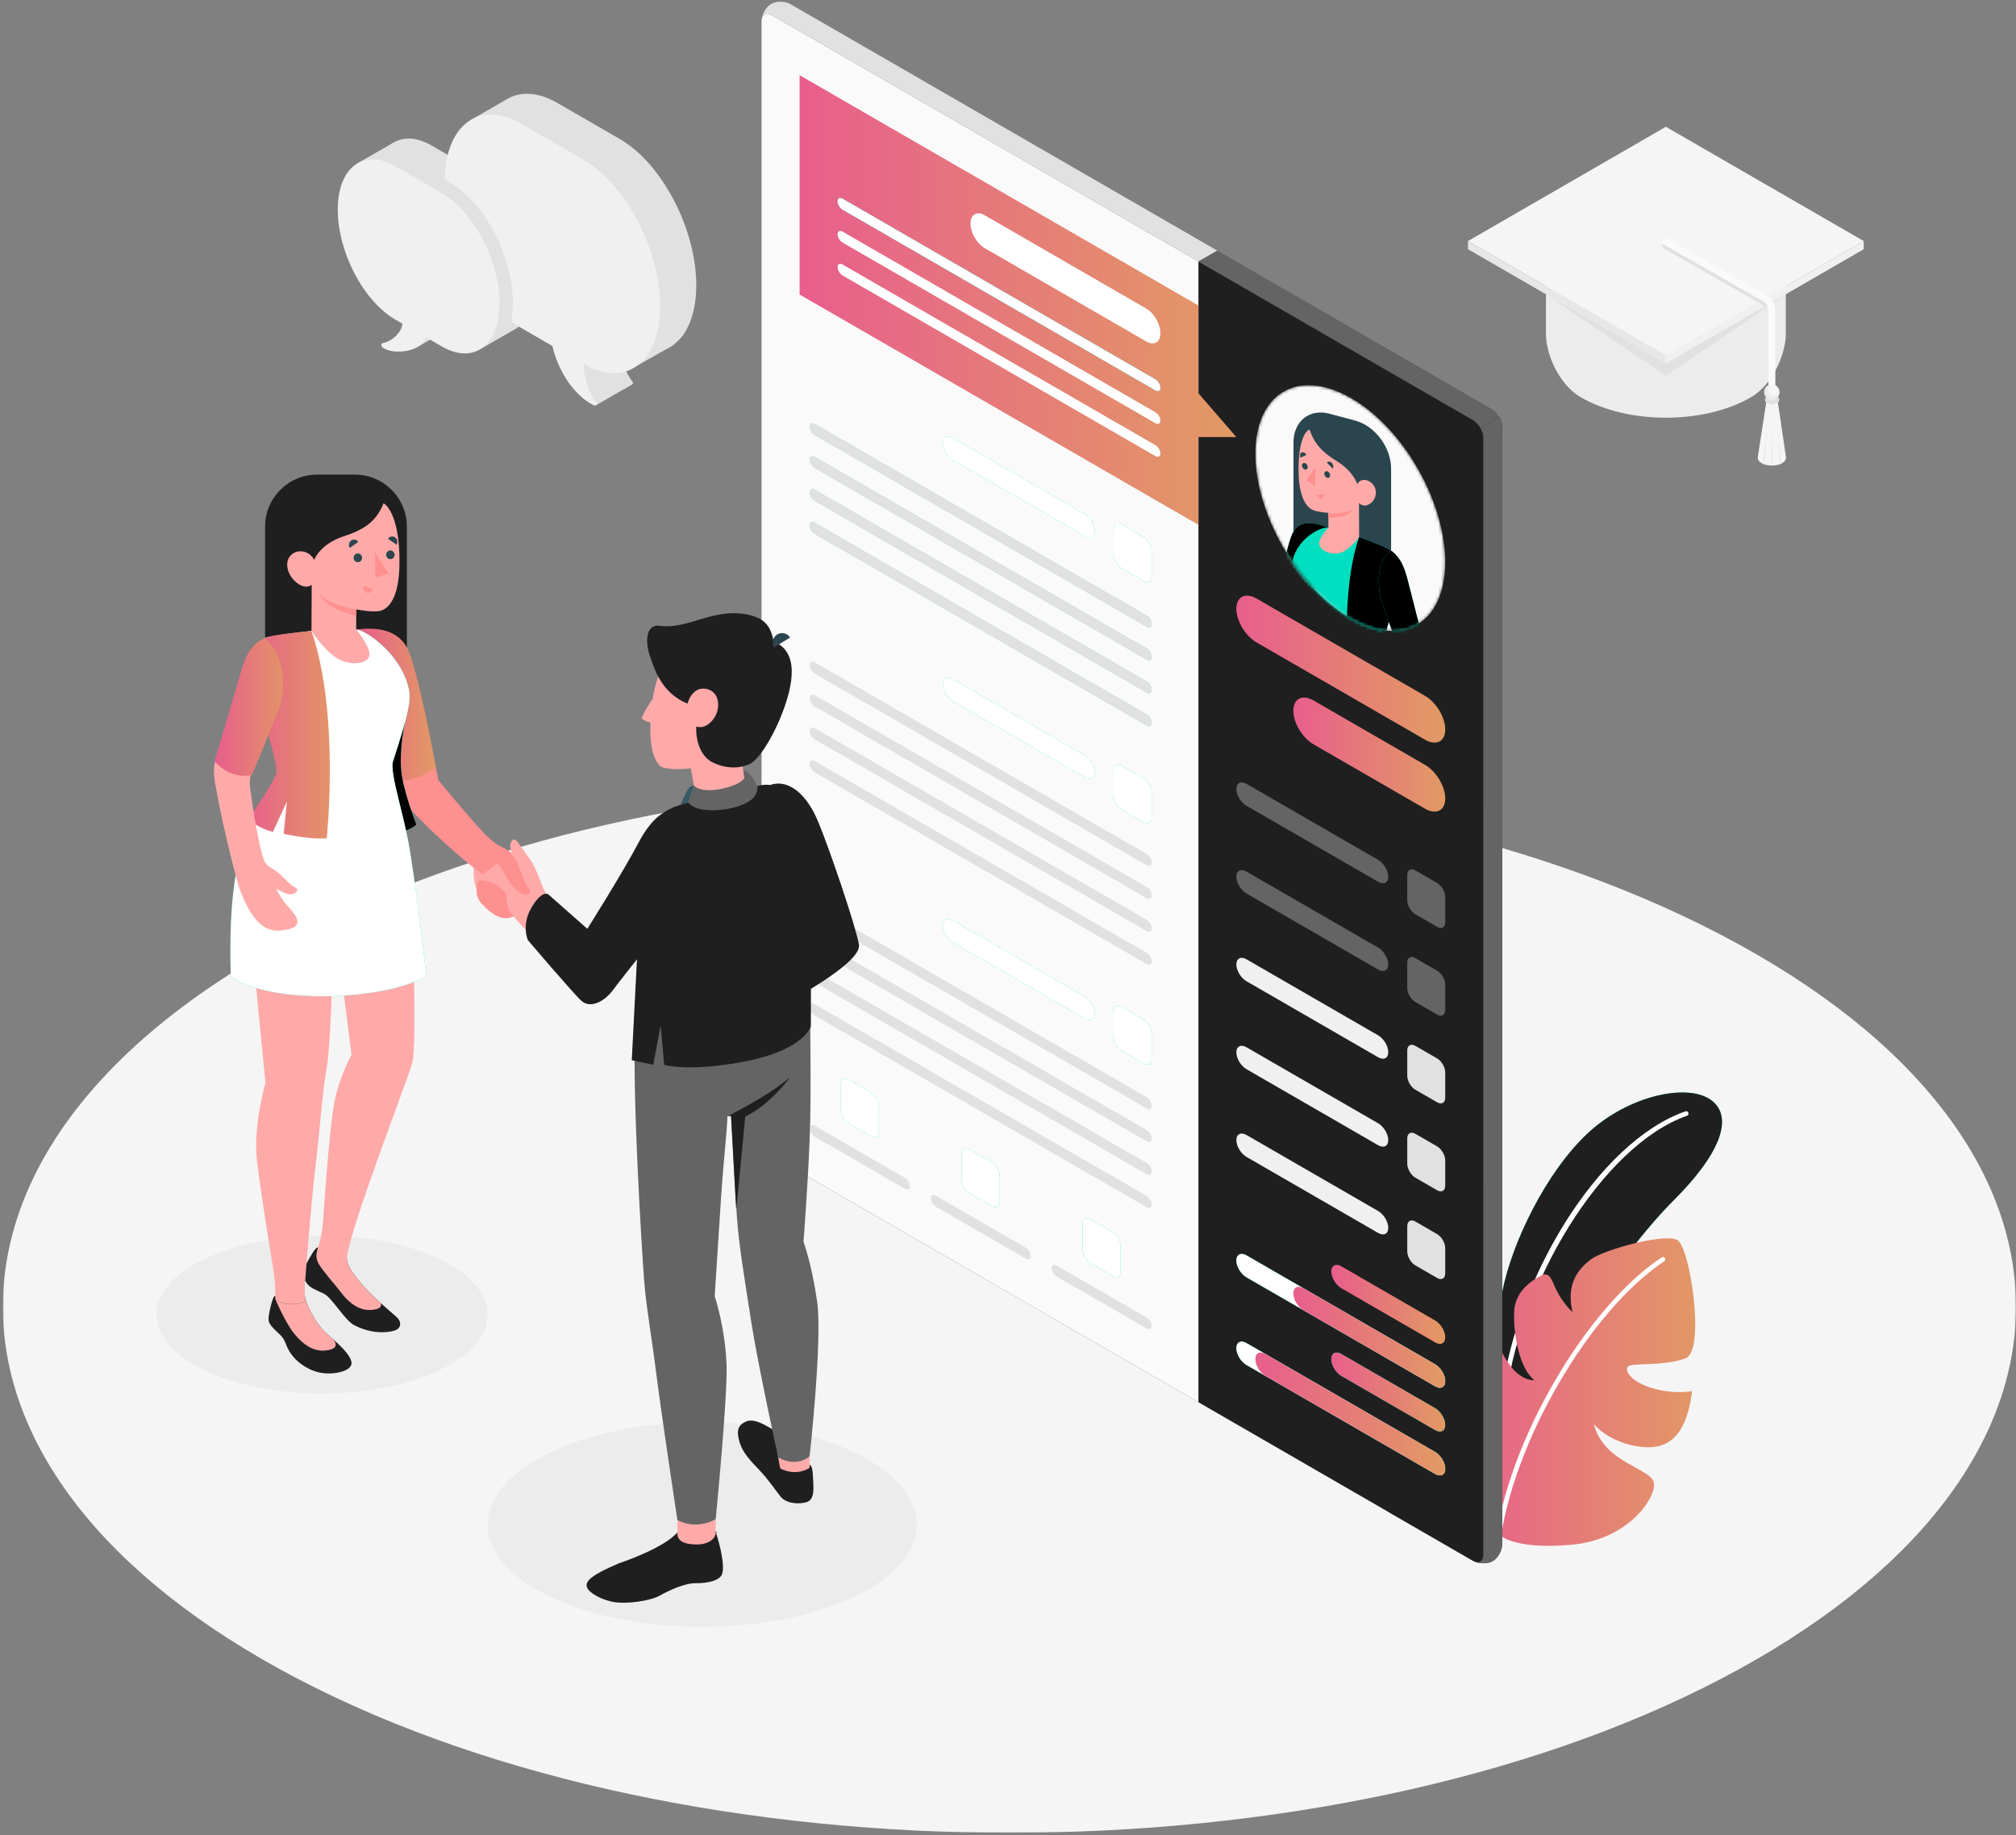 <?xml version="1.0" encoding="UTF-8"?>
<svg width="690px" height="628px" viewBox="0 0 690 628" version="1.1" xmlns="http://www.w3.org/2000/svg" xmlns:xlink="http://www.w3.org/1999/xlink">
    <rect x="0" y="0" width="690" height="628" fill="#808080" stroke="none"/>
    <!-- Generator: sketchtool 64 (101010) - https://sketch.com -->
    <title>592AD7F5-D38C-46C7-B281-1527DAE33518</title>
    <desc>Created with sketchtool.</desc>
    <defs>
        <polygon id="path-1" points="0 0.052 689.018 0.052 689.018 360 0 360"></polygon>
        <linearGradient x1="0%" y1="50.001%" x2="99.999%" y2="50.001%" id="linearGradient-3">
            <stop stop-color="#E29A64" offset="0%"></stop>
            <stop stop-color="#E85E8C" offset="100%"></stop>
        </linearGradient>
        <linearGradient x1="0%" y1="50.001%" x2="99.999%" y2="50.001%" id="linearGradient-4">
            <stop stop-color="#E29A64" offset="0%"></stop>
            <stop stop-color="#E85E8C" offset="100%"></stop>
        </linearGradient>
        <linearGradient x1="0%" y1="50.001%" x2="99.999%" y2="50.001%" id="linearGradient-5">
            <stop stop-color="#E29A64" offset="0%"></stop>
            <stop stop-color="#E85E8C" offset="100%"></stop>
        </linearGradient>
        <linearGradient x1="0%" y1="50.001%" x2="99.999%" y2="50.001%" id="linearGradient-6">
            <stop stop-color="#E29A64" offset="0%"></stop>
            <stop stop-color="#E85E8C" offset="100%"></stop>
        </linearGradient>
        <linearGradient x1="0%" y1="50.001%" x2="99.999%" y2="50.001%" id="linearGradient-7">
            <stop stop-color="#E29A64" offset="0%"></stop>
            <stop stop-color="#E85E8C" offset="100%"></stop>
        </linearGradient>
        <linearGradient x1="0%" y1="50.001%" x2="99.999%" y2="50.001%" id="linearGradient-8">
            <stop stop-color="#E29A64" offset="0%"></stop>
            <stop stop-color="#E85E8C" offset="100%"></stop>
        </linearGradient>
        <linearGradient x1="0%" y1="50.001%" x2="99.999%" y2="50.001%" id="linearGradient-9">
            <stop stop-color="#E29A64" offset="0%"></stop>
            <stop stop-color="#E85E8C" offset="100%"></stop>
        </linearGradient>
        <path d="M32.645,4.898 C14.699,15.019 0.149,40.219 0.149,61.184 L0.149,61.184 C0.149,82.149 14.699,90.744 32.645,80.381 L32.645,80.381 C50.594,70.019 65.142,44.819 65.142,24.096 L65.142,24.096 C65.142,9.272 57.696,0.654 46.888,0.653 L46.888,0.653 C42.587,0.653 37.755,2.018 32.645,4.898" id="path-10"></path>
        <path d="M32.645,4.898 C14.699,15.019 0.149,40.219 0.149,61.184 L0.149,61.184 C0.149,82.149 14.699,90.744 32.645,80.381 L32.645,80.381 C50.594,70.019 65.142,44.819 65.142,24.096 L65.142,24.096 C65.142,9.272 57.696,0.654 46.888,0.653 L46.888,0.653 C42.587,0.653 37.755,2.018 32.645,4.898" id="path-12"></path>
        <path d="M32.645,4.898 C14.699,15.019 0.149,40.219 0.149,61.184 L0.149,61.184 C0.149,82.149 14.699,90.744 32.645,80.381 L32.645,80.381 C50.594,70.019 65.142,44.819 65.142,24.096 L65.142,24.096 C65.142,9.272 57.696,0.654 46.888,0.653 L46.888,0.653 C42.587,0.653 37.755,2.018 32.645,4.898 L32.645,4.898 Z" id="path-14"></path>
        <path d="M32.645,4.898 C14.699,15.019 0.149,40.219 0.149,61.184 L0.149,61.184 C0.149,82.149 14.699,90.744 32.645,80.381 L32.645,80.381 C50.594,70.019 65.142,44.819 65.142,24.096 L65.142,24.096 C65.142,9.272 57.696,0.654 46.888,0.653 L46.888,0.653 C42.587,0.653 37.755,2.018 32.645,4.898 L32.645,4.898 Z" id="path-16"></path>
        <path d="M32.645,4.898 C14.699,15.019 0.149,40.219 0.149,61.184 L0.149,61.184 C0.149,82.149 14.699,90.744 32.645,80.381 L32.645,80.381 C50.594,70.019 65.142,44.819 65.142,24.096 L65.142,24.096 C65.142,9.272 57.696,0.654 46.888,0.653 L46.888,0.653 C42.587,0.653 37.755,2.018 32.645,4.898 L32.645,4.898 Z" id="path-18"></path>
        <path d="M32.645,4.898 C14.699,15.019 0.149,40.219 0.149,61.184 L0.149,61.184 C0.149,82.149 14.699,90.744 32.645,80.381 L32.645,80.381 C50.594,70.019 65.142,44.819 65.142,24.096 L65.142,24.096 C65.142,9.272 57.696,0.654 46.888,0.653 L46.888,0.653 C42.587,0.653 37.755,2.018 32.645,4.898" id="path-20"></path>
        <path d="M32.645,4.898 C14.699,15.019 0.149,40.219 0.149,61.184 L0.149,61.184 C0.149,82.149 14.699,90.744 32.645,80.381 L32.645,80.381 C50.594,70.019 65.142,44.819 65.142,24.096 L65.142,24.096 C65.142,9.272 57.696,0.654 46.888,0.653 L46.888,0.653 C42.587,0.653 37.755,2.018 32.645,4.898" id="path-22"></path>
        <path d="M32.645,4.898 C14.699,15.019 0.149,40.219 0.149,61.184 L0.149,61.184 C0.149,82.149 14.699,90.744 32.645,80.381 L32.645,80.381 C50.594,70.019 65.142,44.819 65.142,24.096 L65.142,24.096 C65.142,9.272 57.696,0.654 46.888,0.653 L46.888,0.653 C42.587,0.653 37.755,2.018 32.645,4.898" id="path-24"></path>
        <path d="M32.645,4.898 C14.699,15.019 0.149,40.219 0.149,61.184 L0.149,61.184 C0.149,82.149 14.699,90.744 32.645,80.381 L32.645,80.381 C50.594,70.019 65.142,44.819 65.142,24.096 L65.142,24.096 C65.142,9.272 57.696,0.654 46.888,0.653 L46.888,0.653 C42.587,0.653 37.755,2.018 32.645,4.898" id="path-26"></path>
        <path d="M32.645,4.898 C14.699,15.019 0.149,40.219 0.149,61.184 L0.149,61.184 C0.149,82.149 14.699,90.744 32.645,80.381 L32.645,80.381 C50.594,70.019 65.142,44.819 65.142,24.096 L65.142,24.096 C65.142,9.272 57.696,0.654 46.888,0.653 L46.888,0.653 C42.587,0.653 37.755,2.018 32.645,4.898" id="path-28"></path>
        <path d="M32.645,4.898 C14.699,15.019 0.149,40.219 0.149,61.184 L0.149,61.184 C0.149,82.149 14.699,90.744 32.645,80.381 L32.645,80.381 C50.594,70.019 65.142,44.819 65.142,24.096 L65.142,24.096 C65.142,9.272 57.696,0.654 46.888,0.653 L46.888,0.653 C42.587,0.653 37.755,2.018 32.645,4.898" id="path-30"></path>
        <path d="M32.645,4.898 C14.699,15.019 0.149,40.219 0.149,61.184 L0.149,61.184 C0.149,82.149 14.699,90.744 32.645,80.381 L32.645,80.381 C50.594,70.019 65.142,44.819 65.142,24.096 L65.142,24.096 C65.142,9.272 57.696,0.654 46.888,0.653 L46.888,0.653 C42.587,0.653 37.755,2.018 32.645,4.898" id="path-32"></path>
        <path d="M32.645,4.898 C14.699,15.019 0.149,40.219 0.149,61.184 L0.149,61.184 C0.149,82.149 14.699,90.744 32.645,80.381 L32.645,80.381 C50.594,70.019 65.142,44.819 65.142,24.096 L65.142,24.096 C65.142,9.272 57.696,0.654 46.888,0.653 L46.888,0.653 C42.587,0.653 37.755,2.018 32.645,4.898" id="path-34"></path>
        <path d="M32.645,4.898 C14.699,15.019 0.149,40.219 0.149,61.184 L0.149,61.184 C0.149,82.149 14.699,90.744 32.645,80.381 L32.645,80.381 C50.594,70.019 65.142,44.819 65.142,24.096 L65.142,24.096 C65.142,9.272 57.696,0.654 46.888,0.653 L46.888,0.653 C42.587,0.653 37.755,2.018 32.645,4.898" id="path-36"></path>
        <path d="M32.645,4.898 C14.699,15.019 0.149,40.219 0.149,61.184 L0.149,61.184 C0.149,82.149 14.699,90.744 32.645,80.381 L32.645,80.381 C50.594,70.019 65.142,44.819 65.142,24.096 L65.142,24.096 C65.142,9.272 57.696,0.654 46.888,0.653 L46.888,0.653 C42.587,0.653 37.755,2.018 32.645,4.898" id="path-38"></path>
        <path d="M32.645,4.898 C14.699,15.019 0.149,40.219 0.149,61.184 L0.149,61.184 C0.149,82.149 14.699,90.744 32.645,80.381 L32.645,80.381 C50.594,70.019 65.142,44.819 65.142,24.096 L65.142,24.096 C65.142,9.272 57.696,0.654 46.888,0.653 L46.888,0.653 C42.587,0.653 37.755,2.018 32.645,4.898 L32.645,4.898 Z" id="path-40"></path>
        <path d="M32.645,4.898 C14.699,15.019 0.149,40.219 0.149,61.184 L0.149,61.184 C0.149,82.149 14.699,90.744 32.645,80.381 L32.645,80.381 C50.594,70.019 65.142,44.819 65.142,24.096 L65.142,24.096 C65.142,9.272 57.696,0.654 46.888,0.653 L46.888,0.653 C42.587,0.653 37.755,2.018 32.645,4.898 L32.645,4.898 Z" id="path-42"></path>
        <path d="M32.645,4.898 C14.699,15.019 0.149,40.219 0.149,61.184 L0.149,61.184 C0.149,82.149 14.699,90.744 32.645,80.381 L32.645,80.381 C50.594,70.019 65.142,44.819 65.142,24.096 L65.142,24.096 C65.142,9.272 57.696,0.654 46.888,0.653 L46.888,0.653 C42.587,0.653 37.755,2.018 32.645,4.898 L32.645,4.898 Z" id="path-44"></path>
        <path d="M32.645,4.898 C14.699,15.019 0.149,40.219 0.149,61.184 L0.149,61.184 C0.149,82.149 14.699,90.744 32.645,80.381 L32.645,80.381 C50.594,70.019 65.142,44.819 65.142,24.096 L65.142,24.096 C65.142,9.272 57.696,0.654 46.888,0.653 L46.888,0.653 C42.587,0.653 37.755,2.018 32.645,4.898 L32.645,4.898 Z" id="path-46"></path>
        <path d="M32.645,4.898 C14.699,15.019 0.149,40.219 0.149,61.184 L0.149,61.184 C0.149,82.149 14.699,90.744 32.645,80.381 L32.645,80.381 C50.594,70.019 65.142,44.819 65.142,24.096 L65.142,24.096 C65.142,9.272 57.696,0.654 46.888,0.653 L46.888,0.653 C42.587,0.653 37.755,2.018 32.645,4.898 L32.645,4.898 Z" id="path-48"></path>
        <path d="M32.645,4.898 C14.699,15.019 0.149,40.219 0.149,61.184 L0.149,61.184 C0.149,82.149 14.699,90.744 32.645,80.381 L32.645,80.381 C50.594,70.019 65.142,44.819 65.142,24.096 L65.142,24.096 C65.142,9.272 57.696,0.654 46.888,0.653 L46.888,0.653 C42.587,0.653 37.755,2.018 32.645,4.898 L32.645,4.898 Z" id="path-50"></path>
        <path d="M0.149,61.184 C0.149,82.149 14.699,90.744 32.645,80.381 C50.594,70.019 65.142,44.819 65.142,24.096 C65.142,9.272 57.696,0.654 46.888,0.653 C42.587,0.653 37.755,2.018 32.645,4.898 C14.699,15.019 0.149,40.219 0.149,61.184 Z" id="path-52"></path>
        <linearGradient x1="0%" y1="50.001%" x2="99.999%" y2="50.001%" id="linearGradient-54">
            <stop stop-color="#E29A64" offset="0%"></stop>
            <stop stop-color="#E85E8C" offset="100%"></stop>
        </linearGradient>
        <linearGradient x1="0%" y1="50.001%" x2="99.999%" y2="50.001%" id="linearGradient-55">
            <stop stop-color="#E29A64" offset="0%"></stop>
            <stop stop-color="#E85E8C" offset="100%"></stop>
        </linearGradient>
        <linearGradient x1="0%" y1="50.001%" x2="99.999%" y2="50.001%" id="linearGradient-56">
            <stop stop-color="#E29A64" offset="0%"></stop>
            <stop stop-color="#E85E8C" offset="100%"></stop>
        </linearGradient>
    </defs>
    <g id="About" stroke="none" stroke-width="1" fill="none" fill-rule="evenodd">
        <g transform="translate(-1116, -6282)" id="openpositions">
            <g transform="translate(0, 6120)">
                <g id="op" transform="translate(1461, 475.5) scale(-1, 1) translate(-1461, -475.5) translate(1116, 161)">
                    <g id="Group-3" transform="translate(0, 268.147)">
                        <mask id="mask-2" fill="white">
                            <use xlink:href="#path-1"></use>
                        </mask>
                        <g id="Clip-2"></g>
                        <path d="M100.905,307.285 C235.445,377.57 453.576,377.572 588.113,307.289 C722.653,237.001 722.653,123.05 588.113,52.765 C453.574,-17.519 235.441,-17.519 100.904,52.764 C-33.635,123.047 -33.635,237.001 100.905,307.285" id="Fill-1" fill="#F5F5F5" mask="url(#mask-2)"></path>
                    </g>
                    <g id="Group-8" transform="translate(376, 423.347)" fill="#ECECEC">
                        <path d="M125.584,124.067 C96.896,137.74 50.387,137.74 21.7,124.067 C-6.986,110.396 -6.986,88.228 21.7,74.555 C50.387,60.884 96.896,60.884 125.584,74.555 C154.27,88.228 154.27,110.396 125.584,124.067" id="Fill-4"></path>
                        <path d="M243.84,46.565 C221.709,57.116 185.827,57.116 163.697,46.565 C141.566,36.02 141.566,18.917 163.697,8.368 C185.827,-2.179 221.709,-2.179 243.84,8.368 C265.971,18.917 265.971,36.02 243.84,46.565" id="Fill-6"></path>
                    </g>
                    <g id="Group-19" transform="translate(100.2, 374.747)">
                        <path d="M75.655,68.498 C72.388,51.6 60.735,27.519 46.456,14.117 C32.711,1.213 12.311,-3.276 4.184,2.666 C-3.944,8.608 1.384,21.487 17.16,37.165 C34.959,54.853 69.154,103.908 75.652,131.704 L75.655,68.498 Z" id="Fill-9" fill="#00DFBF"></path>
                        <path d="M75.655,68.498 C72.388,51.6 60.735,27.519 46.456,14.117 C32.711,1.213 12.311,-3.276 4.184,2.666 C-3.944,8.608 1.384,21.487 17.16,37.165 C34.959,54.853 69.154,103.908 75.652,131.704 L75.655,68.498 Z" id="Fill-11" fill="#1F1F20"></path>
                        <path d="M75.652,109.15 C75.244,109.15 74.895,108.839 74.856,108.425 C70.816,65.854 41.058,18.01 12.421,8.049 C12.004,7.903 11.783,7.447 11.928,7.03 C12.074,6.61 12.532,6.393 12.946,6.535 C42.612,16.855 72.285,64.398 76.448,108.274 C76.49,108.714 76.168,109.105 75.728,109.146 C75.703,109.148 75.677,109.15 75.652,109.15" id="Fill-13" fill="#FFFFFF"></path>
                        <path d="M75.652,152.109 C75.652,152.109 70.118,156.533 51.638,154.802 C33.158,153.071 23.66,139.869 23.66,134.202 C23.659,128.535 40.625,127.576 44.312,113.525 C44.312,113.525 39.788,119.223 30.158,121.031 C20.528,122.839 12.854,119.765 10.662,102.269 C10.662,102.269 17.18,103.541 24.777,101.099 C32.374,98.659 34.184,94.487 32.193,93.589 C30.203,92.69 19.628,93.674 12.84,91.01 C6.049,88.347 11.315,53.111 15.683,50.589 C20.049,48.067 41.171,54.003 45.268,57.17 C48.915,59.991 54.03,64.867 51.601,75.192 C51.601,75.192 55.43,71.968 57.958,65.786 C59.945,60.925 61.376,62.104 64.39,63.93 C67.404,65.754 70.7,69.069 71.412,73.552 C72.124,78.039 70.971,93.495 64.66,98.515 C64.66,98.515 70.71,99.288 75.652,89.072 C75.652,89.072 85.304,92.944 87.424,99.224 C89.545,105.506 92.075,136.183 75.652,152.109" id="Fill-15" fill="url(#linearGradient-3)"></path>
                        <path d="M77.277,155.601 C76.877,155.601 76.533,155.304 76.484,154.899 C72.268,120.328 45.968,74.972 20.204,57.835 C19.836,57.592 19.735,57.096 19.98,56.726 C20.226,56.358 20.722,56.259 21.088,56.504 C47.181,73.857 73.808,119.745 78.072,154.704 C78.125,155.144 77.813,155.542 77.375,155.595 C77.343,155.6 77.309,155.601 77.277,155.601" id="Fill-17" fill="#FFFFFF"></path>
                    </g>
                    <g id="Group-202" transform="translate(175.4, 0.947)">
                        <path d="M3.703,534.229 C1.908,533.194 0.453,530.562 0.453,528.354 L0.453,146.108 C0.453,143.9 2.004,141.213 3.917,140.108 L243.959,1.52 C245.873,0.415 248.877,0.36 250.673,1.396 C252.468,2.431 253.922,5.063 253.922,7.271 L10.417,534.106 C8.503,535.21 5.498,535.266 3.703,534.229" id="Fill-20" fill="#E1E1E1"></path>
                        <path d="M6.95,153.366 L104.441,89.576 L97.94,85.824 L3.918,140.108 C2.004,141.212 0.454,143.899 0.454,146.108 L0.454,149.616 L6.95,153.366 Z" id="Fill-22" fill="#2B454E"></path>
                        <path d="M6.95,153.366 L104.441,89.576 L97.94,85.824 L3.918,140.108 C2.004,141.212 0.454,143.899 0.454,146.108 L0.454,149.616 L6.95,153.366 Z" id="Fill-24" fill="#646464"></path>
                        <path d="M39.447,164.623 L1.468,142.695 C0.842,143.781 0.453,145.004 0.453,146.108 L0.453,528.354 C0.453,530.562 1.909,533.192 3.703,534.229 C5.498,535.266 8.504,535.21 10.416,534.106 L39.447,517.346 L39.447,164.623 Z" id="Fill-26" fill="#1A2E35"></path>
                        <path d="M39.447,164.623 L1.468,142.695 C0.842,143.781 0.453,145.004 0.453,146.108 L0.453,528.354 C0.453,530.562 1.909,533.192 3.703,534.229 C5.498,535.266 8.504,535.21 10.416,534.106 L39.447,517.346 L39.447,164.623 Z" id="Fill-28" fill="#646464"></path>
                        <path d="M10.417,534.106 L250.46,395.517 C252.374,394.411 253.924,391.727 253.924,389.517 L253.924,7.272 C253.924,5.063 252.371,4.168 250.459,5.272 L10.416,143.861 C8.502,144.965 6.95,147.651 6.95,149.861 L6.953,532.106 C6.953,534.315 8.504,535.21 10.417,534.106" id="Fill-30" fill="#375A64"></path>
                        <path d="M10.417,534.106 L250.46,395.517 C252.374,394.411 253.924,391.727 253.924,389.517 L253.924,7.272 C253.924,5.063 252.371,4.168 250.459,5.272 L10.416,143.861 C8.502,144.965 6.95,147.651 6.95,149.861 L6.953,532.106 C6.953,534.315 8.504,535.21 10.417,534.106" id="Fill-32" fill="#1F1F20"></path>
                        <path d="M26.878,238.152 L84.513,204.877 C88.34,202.667 91.441,204.237 91.441,208.381 C91.443,212.525 88.34,217.677 84.513,219.885 L26.878,253.161 C23.051,255.369 19.95,253.801 19.95,249.656 C19.95,245.512 23.051,240.36 26.878,238.152" id="Fill-34" fill="url(#linearGradient-4)"></path>
                        <path d="M26.878,261.765 L65.016,239.746 C68.843,237.538 71.944,239.106 71.944,243.252 C71.944,247.397 68.843,252.548 65.016,254.756 L26.878,276.775 C23.052,278.984 19.95,277.415 19.95,273.269 C19.95,269.125 23.052,263.975 26.878,261.765" id="Fill-36" fill="url(#linearGradient-5)"></path>
                        <path d="M22.722,302.191 L30.178,297.885 C31.708,297.002 32.949,297.719 32.949,299.485 L32.949,308.095 C32.949,309.863 31.708,312.012 30.178,312.895 L22.722,317.199 C21.191,318.084 19.951,317.367 19.951,315.599 L19.951,306.991 C19.951,305.224 21.191,303.074 22.722,302.191" id="Fill-38"></path>
                        <path d="M22.722,302.191 L30.178,297.885 C31.708,297.002 32.949,297.719 32.949,299.485 L32.949,308.095 C32.949,309.863 31.708,312.012 30.178,312.895 L22.722,317.199 C21.191,318.084 19.951,317.367 19.951,315.599 L19.951,306.991 C19.951,305.224 21.191,303.074 22.722,302.191" id="Fill-40" fill="#646464"></path>
                        <path d="M22.722,332.21 L30.178,327.906 C31.708,327.023 32.949,327.738 32.949,329.506 L32.949,338.114 C32.949,339.884 31.708,342.033 30.178,342.914 L22.722,347.22 C21.191,348.105 19.951,347.386 19.951,345.62 L19.951,337.01 C19.951,335.244 21.191,333.095 22.722,332.21" id="Fill-42"></path>
                        <path d="M22.722,332.21 L30.178,327.906 C31.708,327.023 32.949,327.738 32.949,329.506 L32.949,338.114 C32.949,339.884 31.708,342.033 30.178,342.914 L22.722,347.22 C21.191,348.105 19.951,347.386 19.951,345.62 L19.951,337.01 C19.951,335.244 21.191,333.095 22.722,332.21" id="Fill-44" fill="#646464"></path>
                        <path d="M42.912,324.306 L87.978,298.287 C89.892,297.183 91.442,297.968 91.442,300.039 C91.442,302.112 89.892,304.688 87.978,305.792 L42.912,331.81 C40.999,332.915 39.448,332.131 39.448,330.059 C39.448,327.986 40.999,325.41 42.912,324.306" id="Fill-48" fill="#646464"></path>
                        <path d="M22.722,362.228 L30.178,357.924 C31.708,357.04 32.949,357.756 32.949,359.524 L32.949,368.132 C32.949,369.9 31.708,372.05 30.178,372.932 L22.722,377.237 C21.191,378.122 19.951,377.404 19.951,375.637 L19.951,367.028 C19.951,365.261 21.191,363.112 22.722,362.228" id="Fill-50" fill="#E1E1E1"></path>
                        <path d="M42.912,354.323 L87.978,328.304 C89.892,327.2 91.442,327.984 91.442,330.057 C91.442,332.129 89.892,334.704 87.978,335.809 L42.912,361.827 C40.999,362.933 39.448,362.149 39.448,360.077 C39.448,358.003 40.999,355.427 42.912,354.323" id="Fill-52" fill="#F0F0F0"></path>
                        <path d="M22.722,392.326 L30.178,388.022 C31.708,387.137 32.949,387.854 32.949,389.622 L32.949,398.23 C32.949,399.998 31.708,402.147 30.178,403.03 L22.722,407.336 C21.191,408.219 19.951,407.502 19.951,405.736 L19.951,397.126 C19.951,395.36 21.191,393.209 22.722,392.326" id="Fill-54" fill="#E1E1E1"></path>
                        <path d="M42.912,384.42 L87.978,358.401 C89.892,357.298 91.442,358.082 91.442,360.154 C91.442,362.226 89.892,364.801 87.978,365.906 L42.912,391.924 C40.999,393.029 39.448,392.245 39.448,390.173 C39.448,388.101 40.999,385.524 42.912,384.42" id="Fill-56" fill="#F0F0F0"></path>
                        <path d="M22.722,422.342 L30.178,418.038 C31.708,417.153 32.949,417.87 32.949,419.638 L32.949,428.246 C32.949,430.014 31.708,432.163 30.178,433.046 L22.722,437.351 C21.191,438.235 19.951,437.518 19.951,435.751 L19.951,427.142 C19.951,425.375 21.191,423.227 22.722,422.342" id="Fill-58" fill="#E1E1E1"></path>
                        <path d="M42.912,414.437 L87.978,388.418 C89.892,387.314 91.442,388.098 91.442,390.17 C91.442,392.243 89.892,394.818 87.978,395.923 L42.912,421.941 C40.999,423.047 39.448,422.263 39.448,420.189 C39.448,418.117 40.999,415.541 42.912,414.437" id="Fill-60" fill="#F0F0F0"></path>
                        <path d="M23.416,451.885 L55.483,433.372 C57.396,432.266 58.947,433.052 58.947,435.122 C58.947,437.194 57.396,439.772 55.483,440.876 L23.416,459.389 C21.502,460.495 19.95,459.711 19.95,457.637 C19.95,455.565 21.502,452.989 23.416,451.885" id="Fill-62" fill="url(#linearGradient-6)"></path>
                        <path d="M23.416,466.895 L87.979,429.618 C89.892,428.514 91.443,429.298 91.443,431.372 C91.443,433.444 89.892,436.018 87.979,437.124 L23.416,474.399 C21.502,475.504 19.952,474.719 19.95,472.647 C19.95,470.575 21.502,467.999 23.416,466.895" id="Fill-64" fill="#00DFBF"></path>
                        <path d="M23.416,466.895 L87.979,429.618 C89.892,428.514 91.443,429.298 91.443,431.372 C91.443,433.444 89.892,436.018 87.979,437.124 L23.416,474.399 C21.502,475.504 19.952,474.719 19.95,472.647 C19.95,470.575 21.502,467.999 23.416,466.895" id="Fill-66" fill="#FFFFFF"></path>
                        <path d="M23.416,466.895 L68.483,440.874 C70.395,439.772 71.945,440.556 71.945,442.628 C71.945,444.701 70.393,447.276 68.481,448.381 L23.416,474.399 C21.502,475.504 19.952,474.719 19.95,472.647 C19.95,470.575 21.502,467.999 23.416,466.895" id="Fill-68" fill="url(#linearGradient-7)"></path>
                        <path d="M23.416,481.887 L55.483,463.373 C57.396,462.268 58.947,463.053 58.947,465.124 C58.947,467.197 57.396,469.773 55.483,470.877 L23.416,489.391 C21.502,490.497 19.95,489.713 19.95,487.639 C19.95,485.567 21.502,482.991 23.416,481.887" id="Fill-70" fill="#00DFBF"></path>
                        <path d="M42.912,294.285 L87.978,268.266 C89.892,267.162 91.442,267.948 91.442,270.018 C91.442,272.092 89.892,274.666 87.978,275.772 L42.912,301.789 C40.999,302.895 39.448,302.111 39.448,300.037 C39.448,297.965 40.999,295.389 42.912,294.285" id="Fill-72"></path>
                        <path d="M42.912,294.285 L87.978,268.266 C89.892,267.162 91.442,267.948 91.442,270.018 C91.442,272.092 89.892,274.666 87.978,275.772 L42.912,301.789 C40.999,302.895 39.448,302.111 39.448,300.037 C39.448,297.965 40.999,295.389 42.912,294.285" id="Fill-74" fill="#646464"></path>
                        <path d="M23.416,481.887 L55.483,463.373 C57.396,462.268 58.947,463.053 58.947,465.124 C58.947,467.197 57.396,469.773 55.483,470.877 L23.416,489.391 C21.502,490.497 19.95,489.713 19.95,487.639 C19.95,485.567 21.502,482.991 23.416,481.887" id="Fill-76" fill="url(#linearGradient-6)"></path>
                        <path d="M23.416,496.896 L87.979,459.62 C89.892,458.516 91.443,459.3 91.443,461.373 C91.443,463.445 89.892,466.02 87.979,467.125 L23.416,504.4 C21.502,505.506 19.952,504.722 19.95,502.648 C19.95,500.576 21.502,498 23.416,496.896" id="Fill-78" fill="#00DFBF"></path>
                        <path d="M23.416,496.896 L87.979,459.62 C89.892,458.516 91.443,459.3 91.443,461.373 C91.443,463.445 89.892,466.02 87.979,467.125 L23.416,504.4 C21.502,505.506 19.952,504.722 19.95,502.648 C19.95,500.576 21.502,498 23.416,496.896" id="Fill-80" fill="#FFFFFF"></path>
                        <path d="M81.481,463.373 C83.393,462.268 84.945,463.053 84.944,465.125 C84.944,467.197 83.392,469.773 81.48,470.877 L23.416,504.4 C21.502,505.506 19.952,504.722 19.95,502.648 C19.95,500.576 21.502,498 23.416,496.896 L81.481,463.373 Z" id="Fill-82" fill="url(#linearGradient-8)"></path>
                        <path d="M250.459,5.271 L104.441,89.575 L104.441,479.822 L250.46,395.516 C252.374,394.412 253.924,391.726 253.924,389.516 L253.923,7.271 C253.923,5.063 252.371,4.167 250.459,5.271" id="Fill-84" fill="#ECECEC"></path>
                        <path d="M250.459,5.271 L104.441,89.575 L104.441,479.822 L250.46,395.516 C252.374,394.412 253.924,391.726 253.924,389.516 L253.923,7.271 C253.923,5.063 252.371,4.167 250.459,5.271" id="Fill-86" fill="#FAFAFA"></path>
                        <polygon id="Fill-88" fill="url(#linearGradient-9)" points="104.439 104.585 104.441 134.604 91.441 149.613 104.439 149.613 104.439 179.633 240.924 100.833 240.924 25.785"></polygon>
                        <path d="M122.288,105.629 L177.581,73.706 C180.26,72.16 182.431,73.413 182.431,76.506 L182.431,76.562 C182.431,79.656 180.258,83.416 177.581,84.962 L122.288,116.887 C119.61,118.432 117.439,117.18 117.439,114.087 L117.439,114.029 C117.439,110.936 119.61,107.175 122.288,105.629" id="Fill-90" fill="#FFFFFF"></path>
                        <path d="M119.17,129.853 L226.193,68.062 C227.151,67.51 227.925,67.902 227.925,68.939 C227.925,69.976 227.151,71.262 226.193,71.816 L119.17,133.605 C118.213,134.157 117.437,133.765 117.437,132.728 C117.437,131.693 118.213,130.405 119.17,129.853" id="Fill-92" fill="#00DFBF"></path>
                        <path d="M119.17,129.853 L226.193,68.062 C227.151,67.51 227.925,67.902 227.925,68.939 C227.925,69.976 227.151,71.262 226.193,71.816 L119.17,133.605 C118.213,134.157 117.437,133.765 117.437,132.728 C117.437,131.693 118.213,130.405 119.17,129.853" id="Fill-94"></path>
                        <path d="M119.17,129.853 L226.193,68.062 C227.151,67.51 227.925,67.902 227.925,68.939 C227.925,69.976 227.151,71.262 226.193,71.816 L119.17,133.605 C118.213,134.157 117.437,133.765 117.437,132.728 C117.437,131.693 118.213,130.405 119.17,129.853" id="Fill-96" fill="#FFFFFF"></path>
                        <path d="M119.17,141.109 L226.193,79.319 C227.151,78.767 227.925,79.16 227.925,80.195 C227.925,81.232 227.151,82.519 226.193,83.072 L119.17,144.861 C118.213,145.413 117.437,145.021 117.437,143.986 C117.437,142.949 118.213,141.661 119.17,141.109" id="Fill-98"></path>
                        <path d="M119.17,141.109 L226.193,79.319 C227.151,78.767 227.925,79.16 227.925,80.195 C227.925,81.232 227.151,82.519 226.193,83.072 L119.17,144.861 C118.213,145.413 117.437,145.021 117.437,143.986 C117.437,142.949 118.213,141.661 119.17,141.109" id="Fill-100" fill="#FFFFFF"></path>
                        <path d="M119.17,152.366 L226.193,90.576 C227.151,90.024 227.925,90.416 227.925,91.452 C227.925,92.489 227.151,93.776 226.193,94.329 L119.17,156.118 C118.213,156.67 117.437,156.278 117.437,155.241 C117.437,154.206 118.213,152.918 119.17,152.366" id="Fill-102" fill="#FFFFFF"></path>
                        <path d="M123.203,183.843 L130.659,179.538 C132.189,178.654 133.43,179.371 133.43,181.138 L133.43,189.747 C133.43,191.515 132.189,193.664 130.659,194.547 L123.203,198.851 C121.672,199.736 120.432,199.019 120.432,197.251 L120.432,188.643 C120.432,186.875 121.672,184.726 123.203,183.843" id="Fill-104" fill="#00DFBF"></path>
                        <path d="M123.203,183.843 L130.659,179.538 C132.189,178.654 133.43,179.371 133.43,181.138 L133.43,189.747 C133.43,191.515 132.189,193.664 130.659,194.547 L123.203,198.851 C121.672,199.736 120.432,199.019 120.432,197.251 L120.432,188.643 C120.432,186.875 121.672,184.726 123.203,183.843" id="Fill-106" fill="#FFFFFF"></path>
                        <path d="M143.394,175.938 L188.459,149.919 C190.373,148.815 191.925,149.599 191.925,151.671 C191.925,153.744 190.373,156.319 188.459,157.424 L143.394,183.442 C141.48,184.547 139.93,183.763 139.93,181.69 C139.93,179.618 141.48,177.042 143.394,175.938" id="Fill-108" fill="#00DFBF"></path>
                        <path d="M143.394,175.938 L188.459,149.919 C190.373,148.815 191.925,149.599 191.925,151.671 C191.925,153.744 190.373,156.319 188.459,157.424 L143.394,183.442 C141.48,184.547 139.93,183.763 139.93,181.69 C139.93,179.618 141.48,177.042 143.394,175.938" id="Fill-110" fill="#FFFFFF"></path>
                        <path d="M122.163,210.724 L235.686,145.169 C236.643,144.617 237.418,145.009 237.418,146.046 C237.418,147.083 236.643,148.369 235.686,148.923 L122.163,214.476 C121.206,215.028 120.43,214.636 120.43,213.6 C120.43,212.564 121.206,211.276 122.163,210.724" id="Fill-112" fill="#00DFBF"></path>
                        <path d="M122.163,221.981 L235.686,156.427 C236.643,155.875 237.418,156.267 237.418,157.302 C237.418,158.339 236.643,159.627 235.686,160.179 L122.163,225.733 C121.206,226.285 120.43,225.893 120.43,224.858 C120.43,223.821 121.206,222.533 122.163,221.981" id="Fill-114" fill="#00DFBF"></path>
                        <path d="M122.163,233.238 L235.686,167.683 C236.643,167.131 237.418,167.524 237.418,168.559 C237.418,169.596 236.643,170.883 235.686,171.436 L122.163,236.99 C121.206,237.542 120.43,237.15 120.43,236.113 C120.43,235.078 121.206,233.79 122.163,233.238" id="Fill-116" fill="#00DFBF"></path>
                        <path d="M122.163,244.527 L235.686,178.972 C236.643,178.42 237.418,178.812 237.418,179.848 C237.418,180.885 236.643,182.172 235.686,182.725 L122.163,248.279 C121.206,248.831 120.43,248.439 120.43,247.402 C120.43,246.367 121.206,245.079 122.163,244.527" id="Fill-118" fill="#00DFBF"></path>
                        <path d="M122.163,210.724 L235.686,145.169 C236.643,144.617 237.418,145.009 237.418,146.046 C237.418,147.083 236.643,148.369 235.686,148.923 L122.163,214.476 C121.206,215.028 120.43,214.636 120.43,213.6 C120.43,212.564 121.206,211.276 122.163,210.724" id="Fill-120" fill="#E1E1E1"></path>
                        <path d="M122.163,221.981 L235.686,156.427 C236.643,155.875 237.418,156.267 237.418,157.302 C237.418,158.339 236.643,159.627 235.686,160.179 L122.163,225.733 C121.206,226.285 120.43,225.893 120.43,224.858 C120.43,223.821 121.206,222.533 122.163,221.981" id="Fill-122" fill="#E1E1E1"></path>
                        <path d="M122.163,233.238 L235.686,167.683 C236.643,167.131 237.418,167.524 237.418,168.559 C237.418,169.596 236.643,170.883 235.686,171.436 L122.163,236.99 C121.206,237.542 120.43,237.15 120.43,236.113 C120.43,235.078 121.206,233.79 122.163,233.238" id="Fill-124" fill="#E1E1E1"></path>
                        <path d="M122.163,244.527 L235.686,178.972 C236.643,178.42 237.418,178.812 237.418,179.848 C237.418,180.885 236.643,182.172 235.686,182.725 L122.163,248.279 C121.206,248.831 120.43,248.439 120.43,247.402 C120.43,246.367 121.206,245.079 122.163,244.527" id="Fill-126" fill="#E1E1E1"></path>
                        <path d="M122.163,210.724 L235.686,145.169 C236.643,144.617 237.418,145.009 237.418,146.046 C237.418,147.083 236.643,148.369 235.686,148.923 L122.163,214.476 C121.206,215.028 120.43,214.636 120.43,213.6 C120.43,212.564 121.206,211.276 122.163,210.724" id="Fill-128" fill="#E1E1E1"></path>
                        <path d="M122.163,221.981 L235.686,156.427 C236.643,155.875 237.418,156.267 237.418,157.302 C237.418,158.339 236.643,159.627 235.686,160.179 L122.163,225.733 C121.206,226.285 120.43,225.893 120.43,224.858 C120.43,223.821 121.206,222.533 122.163,221.981" id="Fill-130" fill="#E1E1E1"></path>
                        <path d="M122.163,233.238 L235.686,167.683 C236.643,167.131 237.418,167.524 237.418,168.559 C237.418,169.596 236.643,170.883 235.686,171.436 L122.163,236.99 C121.206,237.542 120.43,237.15 120.43,236.113 C120.43,235.078 121.206,233.79 122.163,233.238" id="Fill-132" fill="#E1E1E1"></path>
                        <path d="M122.163,244.527 L235.686,178.972 C236.643,178.42 237.418,178.812 237.418,179.848 C237.418,180.885 236.643,182.172 235.686,182.725 L122.163,248.279 C121.206,248.831 120.43,248.439 120.43,247.402 C120.43,246.367 121.206,245.079 122.163,244.527" id="Fill-134" fill="#E1E1E1"></path>
                        <path d="M122.163,292.324 L235.686,226.769 C236.643,226.217 237.418,226.609 237.418,227.646 C237.418,228.683 236.643,229.969 235.686,230.523 L122.163,296.076 C121.206,296.628 120.43,296.236 120.43,295.2 C120.43,294.164 121.206,292.876 122.163,292.324" id="Fill-136" fill="#E1E1E1"></path>
                        <path d="M122.163,303.581 L235.686,238.027 C236.643,237.475 237.418,237.867 237.418,238.902 C237.418,239.939 236.643,241.227 235.686,241.779 L122.163,307.333 C121.206,307.885 120.43,307.493 120.43,306.458 C120.43,305.421 121.206,304.133 122.163,303.581" id="Fill-138" fill="#E1E1E1"></path>
                        <path d="M122.163,314.838 L235.686,249.283 C236.643,248.731 237.418,249.124 237.418,250.159 C237.418,251.196 236.643,252.483 235.686,253.036 L122.163,318.59 C121.206,319.142 120.43,318.75 120.43,317.713 C120.43,316.678 121.206,315.39 122.163,314.838" id="Fill-140" fill="#E1E1E1"></path>
                        <path d="M122.163,326.126 L235.686,260.572 C236.643,260.02 237.418,260.412 237.418,261.449 C237.418,262.484 236.643,263.772 235.686,264.324 L122.163,329.88 C121.206,330.43 120.43,330.038 120.43,329.003 C120.43,327.966 121.206,326.68 122.163,326.126" id="Fill-142" fill="#E1E1E1"></path>
                        <path d="M122.163,292.324 L235.686,226.769 C236.643,226.217 237.418,226.609 237.418,227.646 C237.418,228.683 236.643,229.969 235.686,230.523 L122.163,296.076 C121.206,296.628 120.43,296.236 120.43,295.2 C120.43,294.164 121.206,292.876 122.163,292.324" id="Fill-144" fill="#E1E1E1"></path>
                        <path d="M122.163,303.581 L235.686,238.027 C236.643,237.475 237.418,237.867 237.418,238.902 C237.418,239.939 236.643,241.227 235.686,241.779 L122.163,307.333 C121.206,307.885 120.43,307.493 120.43,306.458 C120.43,305.421 121.206,304.133 122.163,303.581" id="Fill-146" fill="#E1E1E1"></path>
                        <path d="M122.163,314.838 L235.686,249.283 C236.643,248.731 237.418,249.124 237.418,250.159 C237.418,251.196 236.643,252.483 235.686,253.036 L122.163,318.59 C121.206,319.142 120.43,318.75 120.43,317.713 C120.43,316.678 121.206,315.39 122.163,314.838" id="Fill-148" fill="#E1E1E1"></path>
                        <path d="M122.163,326.126 L235.686,260.572 C236.643,260.02 237.418,260.412 237.418,261.449 C237.418,262.484 236.643,263.772 235.686,264.324 L122.163,329.88 C121.206,330.43 120.43,330.038 120.43,329.003 C120.43,327.966 121.206,326.68 122.163,326.126" id="Fill-150" fill="#E1E1E1"></path>
                        <path d="M122.163,375.524 L235.686,309.969 C236.643,309.417 237.418,309.809 237.418,310.846 C237.418,311.883 236.643,313.169 235.686,313.723 L122.163,379.276 C121.206,379.828 120.43,379.436 120.43,378.401 C120.43,377.363 121.206,376.076 122.163,375.524" id="Fill-152" fill="#E1E1E1"></path>
                        <path d="M122.163,386.781 L235.686,321.226 C236.643,320.675 237.418,321.067 237.418,322.102 C237.418,323.139 236.643,324.426 235.686,324.979 L122.163,390.534 C121.206,391.085 120.43,390.693 120.43,389.658 C120.43,388.621 121.206,387.334 122.163,386.781" id="Fill-154" fill="#E1E1E1"></path>
                        <path d="M122.163,398.037 L235.686,332.483 C236.643,331.931 237.418,332.323 237.418,333.359 C237.418,334.397 236.643,335.683 235.686,336.235 L122.163,401.791 C121.206,402.341 120.43,401.949 120.43,400.914 C120.43,399.877 121.206,398.591 122.163,398.037" id="Fill-156" fill="#E1E1E1"></path>
                        <path d="M122.163,409.326 L235.686,343.772 C236.643,343.22 237.418,343.612 237.418,344.648 C237.418,345.684 236.643,346.972 235.686,347.524 L122.163,413.08 C121.206,413.63 120.43,413.238 120.43,412.203 C120.43,411.166 121.206,409.88 122.163,409.326" id="Fill-158" fill="#E1E1E1"></path>
                        <path d="M122.163,375.524 L235.686,309.969 C236.643,309.417 237.418,309.809 237.418,310.846 C237.418,311.883 236.643,313.169 235.686,313.723 L122.163,379.276 C121.206,379.828 120.43,379.436 120.43,378.401 C120.43,377.363 121.206,376.076 122.163,375.524" id="Fill-160" fill="#E1E1E1"></path>
                        <path d="M122.163,386.781 L235.686,321.226 C236.643,320.675 237.418,321.067 237.418,322.102 C237.418,323.139 236.643,324.426 235.686,324.979 L122.163,390.534 C121.206,391.085 120.43,390.693 120.43,389.658 C120.43,388.621 121.206,387.334 122.163,386.781" id="Fill-162" fill="#E1E1E1"></path>
                        <path d="M122.163,398.037 L235.686,332.483 C236.643,331.931 237.418,332.323 237.418,333.359 C237.418,334.397 236.643,335.683 235.686,336.235 L122.163,401.791 C121.206,402.341 120.43,401.949 120.43,400.914 C120.43,399.877 121.206,398.591 122.163,398.037" id="Fill-164" fill="#E1E1E1"></path>
                        <path d="M122.163,409.326 L235.686,343.772 C236.643,343.22 237.418,343.612 237.418,344.648 C237.418,345.684 236.643,346.972 235.686,347.524 L122.163,413.08 C121.206,413.63 120.43,413.238 120.43,412.203 C120.43,411.166 121.206,409.88 122.163,409.326" id="Fill-166" fill="#E1E1E1"></path>
                        <path d="M123.203,266.396 L130.659,262.092 C132.189,261.207 133.43,261.924 133.43,263.692 L133.43,272.3 C133.43,274.068 132.189,276.216 130.659,277.1 L123.203,281.405 C121.672,282.288 120.432,281.572 120.432,279.805 L120.432,271.196 C120.432,269.429 121.672,267.279 123.203,266.396" id="Fill-168" fill="#00DFBF"></path>
                        <path d="M123.203,266.396 L130.659,262.092 C132.189,261.207 133.43,261.924 133.43,263.692 L133.43,272.3 C133.43,274.068 132.189,276.216 130.659,277.1 L123.203,281.405 C121.672,282.288 120.432,281.572 120.432,279.805 L120.432,271.196 C120.432,269.429 121.672,267.279 123.203,266.396" id="Fill-170" fill="#FFFFFF"></path>
                        <path d="M143.394,258.491 L188.459,232.472 C190.373,231.368 191.925,232.152 191.925,234.224 C191.925,236.296 190.373,238.872 188.459,239.977 L143.394,265.995 C141.48,267.1 139.93,266.315 139.93,264.243 C139.93,262.171 141.48,259.595 143.394,258.491" id="Fill-172" fill="#00DFBF"></path>
                        <path d="M143.394,258.491 L188.459,232.472 C190.373,231.368 191.925,232.152 191.925,234.224 C191.925,236.296 190.373,238.872 188.459,239.977 L143.394,265.995 C141.48,267.1 139.93,266.315 139.93,264.243 C139.93,262.171 141.48,259.595 143.394,258.491" id="Fill-174" fill="#FFFFFF"></path>
                        <path d="M123.203,348.948 L130.659,344.644 C132.189,343.761 133.43,344.476 133.43,346.244 L133.43,354.852 C133.43,356.62 132.189,358.77 130.659,359.652 L123.203,363.958 C121.672,364.842 120.432,364.124 120.432,362.358 L120.432,353.748 C120.432,351.982 121.672,349.833 123.203,348.948" id="Fill-176" fill="#00DFBF"></path>
                        <path d="M123.203,348.948 L130.659,344.644 C132.189,343.761 133.43,344.476 133.43,346.244 L133.43,354.852 C133.43,356.62 132.189,358.77 130.659,359.652 L123.203,363.958 C121.672,364.842 120.432,364.124 120.432,362.358 L120.432,353.748 C120.432,351.982 121.672,349.833 123.203,348.948" id="Fill-178" fill="#FFFFFF"></path>
                        <path d="M143.394,341.043 L188.459,315.024 C190.373,313.92 191.925,314.706 191.925,316.778 C191.925,318.85 190.373,321.424 188.459,322.53 L143.394,348.547 C141.48,349.653 139.93,348.869 139.93,346.797 C139.93,344.723 141.48,342.147 143.394,341.043" id="Fill-180" fill="#00DFBF"></path>
                        <path d="M143.394,341.043 L188.459,315.024 C190.373,313.92 191.925,314.706 191.925,316.778 C191.925,318.85 190.373,321.424 188.459,322.53 L143.394,348.547 C141.48,349.653 139.93,348.869 139.93,346.797 C139.93,344.723 141.48,342.147 143.394,341.043" id="Fill-182" fill="#FFFFFF"></path>
                        <path d="M133.819,421.631 L141.275,417.327 C142.806,416.442 144.046,417.159 144.046,418.927 L144.046,427.535 C144.046,429.303 142.806,431.452 141.275,432.335 L133.819,436.64 C132.288,437.525 131.048,436.807 131.048,435.04 L131.048,426.431 C131.048,424.664 132.288,422.516 133.819,421.631" id="Fill-184" fill="#00DFBF"></path>
                        <path d="M122.163,450.876 L152.93,433.116 C153.886,432.566 154.662,432.958 154.662,433.993 C154.662,435.03 153.886,436.316 152.93,436.868 L122.163,454.63 C121.206,455.18 120.43,454.788 120.43,453.753 C120.43,452.716 121.206,451.43 122.163,450.876" id="Fill-186" fill="#E1E1E1"></path>
                        <path d="M175.198,397.721 L182.654,393.417 C184.185,392.534 185.426,393.249 185.426,395.017 L185.426,403.625 C185.426,405.393 184.185,407.544 182.654,408.425 L175.198,412.731 C173.668,413.616 172.428,412.897 172.428,411.131 L172.428,402.521 C172.428,400.755 173.668,398.606 175.198,397.721" id="Fill-188" fill="#00DFBF"></path>
                        <path d="M163.543,426.968 L194.309,409.207 C195.266,408.656 196.042,409.048 196.042,410.084 C196.042,411.12 195.266,412.407 194.309,412.96 L163.543,430.72 C162.586,431.272 161.81,430.879 161.81,429.844 C161.81,428.807 162.586,427.52 163.543,426.968" id="Fill-190" fill="#E1E1E1"></path>
                        <path d="M216.577,373.812 L224.033,369.508 C225.563,368.625 226.806,369.34 226.806,371.108 L226.806,379.716 C226.806,381.484 225.563,383.634 224.033,384.516 L216.577,388.822 C215.048,389.706 213.806,388.988 213.806,387.222 L213.806,378.612 C213.806,376.846 215.048,374.697 216.577,373.812" id="Fill-192" fill="#00DFBF"></path>
                        <path d="M133.819,421.631 L141.275,417.327 C142.806,416.442 144.046,417.159 144.046,418.927 L144.046,427.535 C144.046,429.303 142.806,431.452 141.275,432.335 L133.819,436.64 C132.288,437.525 131.048,436.807 131.048,435.04 L131.048,426.431 C131.048,424.664 132.288,422.516 133.819,421.631" id="Fill-194" fill="#FFFFFF"></path>
                        <path d="M175.198,397.721 L182.654,393.417 C184.185,392.534 185.426,393.249 185.426,395.017 L185.426,403.625 C185.426,405.393 184.185,407.544 182.654,408.425 L175.198,412.731 C173.668,413.616 172.428,412.897 172.428,411.131 L172.428,402.521 C172.428,400.755 173.668,398.606 175.198,397.721" id="Fill-196" fill="#FFFFFF"></path>
                        <path d="M216.577,373.812 L224.033,369.508 C225.563,368.625 226.806,369.34 226.806,371.108 L226.806,379.716 C226.806,381.484 225.563,383.634 224.033,384.516 L216.577,388.822 C215.048,389.706 213.806,388.988 213.806,387.222 L213.806,378.612 C213.806,376.846 215.048,374.697 216.577,373.812" id="Fill-198" fill="#FFFFFF"></path>
                        <path d="M204.923,403.059 L235.689,385.297 C236.644,384.747 237.422,385.139 237.422,386.174 C237.422,387.211 236.644,388.497 235.689,389.051 L204.923,406.811 C203.966,407.363 203.19,406.971 203.19,405.936 C203.19,404.897 203.966,403.611 204.923,403.059" id="Fill-200" fill="#E1E1E1"></path>
                    </g>
                    <g id="Group-269" transform="translate(195.2, 132.147)">
                        <g id="Group-205">
                            <mask id="mask-11" fill="white">
                                <use xlink:href="#path-10"></use>
                            </mask>
                            <g id="Clip-204"></g>
                            <path d="M32.645,4.899 C14.698,15.02 0.149,40.219 0.149,61.184 C0.149,82.148 14.698,90.744 32.645,80.382 C50.592,70.02 65.143,44.82 65.143,24.097 C65.143,3.372 50.592,-5.223 32.645,4.899" id="Fill-203" fill="#FAFAFA" mask="url(#mask-11)"></path>
                        </g>
                        <g id="Group-208">
                            <mask id="mask-13" fill="white">
                                <use xlink:href="#path-12"></use>
                            </mask>
                            <g id="Clip-207"></g>
                            <path d="M48.39,69.504 L22.383,76.472 C20.339,77.021 18.683,75.688 18.683,73.498 L18.683,29.208 C18.683,21.951 24.171,14.597 30.942,12.783 L39.83,10.402 C46.601,8.587 52.091,12.999 52.091,20.256 L52.091,64.546 C52.091,66.738 50.435,68.957 48.39,69.504" id="Fill-206" fill="#2B454E" mask="url(#mask-13)"></path>
                        </g>
                        <g id="Group-211">
                            <mask id="mask-15" fill="white">
                                <use xlink:href="#path-14"></use>
                            </mask>
                            <g id="Clip-210"></g>
                            <path d="M49.641,80.958 L46.85,68.875 C46.85,68.875 46.877,52.574 44.519,51.067 C42.161,49.56 41.532,49.28 41.532,49.28 C44.509,48.252 50.785,47.475 52.77,53.208 C54.641,58.611 57.442,71.945 58.772,78.512 L49.641,80.958 Z" id="Fill-209" fill="#FF9090" mask="url(#mask-15)"></path>
                        </g>
                        <g id="Group-214">
                            <mask id="mask-17" fill="white">
                                <use xlink:href="#path-16"></use>
                            </mask>
                            <g id="Clip-213"></g>
                            <path d="M49.42,81.017 L40.148,49.419 C44.256,47.813 49.525,46.491 52.09,50.733 C54.396,54.542 58.076,74.481 58.802,78.504 L49.42,81.017 Z" id="Fill-212" fill="#00DFBF" mask="url(#mask-17)"></path>
                        </g>
                        <g id="Group-217">
                            <mask id="mask-19" fill="white">
                                <use xlink:href="#path-18"></use>
                            </mask>
                            <g id="Clip-216"></g>
                            <path d="M49.42,81.017 L40.148,49.419 C44.256,47.813 49.525,46.491 52.09,50.733 C54.396,54.542 58.076,74.481 58.802,78.504 L49.42,81.017 Z" id="Fill-215" fill="#000000" mask="url(#mask-19)"></path>
                        </g>
                        <g id="Group-220">
                            <mask id="mask-21" fill="white">
                                <use xlink:href="#path-20"></use>
                            </mask>
                            <g id="Clip-219"></g>
                            <path d="M50.665,80.684 L41.548,83.127 C42.148,79.917 43.062,77.105 44.098,75.697 C47.486,71.097 51.574,70.069 51.574,70.069 C51.574,70.069 50.511,75.389 50.665,80.684" id="Fill-218" fill="#00DFBF" mask="url(#mask-21)"></path>
                        </g>
                        <g id="Group-223">
                            <mask id="mask-23" fill="white">
                                <use xlink:href="#path-22"></use>
                            </mask>
                            <g id="Clip-222"></g>
                            <path d="M50.665,80.684 L41.548,83.127 C42.148,79.917 43.062,77.105 44.098,75.697 C47.486,71.097 51.574,70.069 51.574,70.069 C51.574,70.069 50.511,75.389 50.665,80.684" id="Fill-221" fill="#00DFBF" mask="url(#mask-23)"></path>
                        </g>
                        <g id="Group-226">
                            <mask id="mask-25" fill="white">
                                <use xlink:href="#path-24"></use>
                            </mask>
                            <g id="Clip-225"></g>
                            <path d="M50.665,80.684 L41.548,83.127 C42.148,79.917 43.062,77.105 44.098,75.697 C47.486,71.097 51.574,70.069 51.574,70.069 C51.574,70.069 50.511,75.389 50.665,80.684" id="Fill-224" fill="#000000" mask="url(#mask-25)"></path>
                        </g>
                        <g id="Group-229">
                            <mask id="mask-27" fill="white">
                                <use xlink:href="#path-26"></use>
                            </mask>
                            <g id="Clip-228"></g>
                            <path d="M48.709,81.208 L23.185,88.047 L20.358,79.314 C20.358,79.314 27.83,61.826 18.601,57.341 C19.777,56.459 29.617,52.61 29.617,52.61 L40.189,49.445 C42.201,48.907 50.349,52.519 52.413,60.531 C53.147,63.376 52.893,65.906 48.757,80.658 C48.729,80.824 48.718,81.016 48.709,81.208" id="Fill-227" fill="#00DFBF" mask="url(#mask-27)"></path>
                        </g>
                        <g id="Group-232">
                            <mask id="mask-29" fill="white">
                                <use xlink:href="#path-28"></use>
                            </mask>
                            <g id="Clip-231"></g>
                            <path d="M46.603,15.827 C48.368,16.472 50.549,20.644 50.334,30.673 C50.15,39.172 47.595,41.945 46.312,42.891 C45.029,43.836 42.553,44.132 40.147,44.348 L40.147,49.42 C40.147,49.42 43.472,52.668 43.264,55.051 C43.054,57.432 38.462,59.212 35.35,57.774 C32.238,56.336 29.617,52.611 29.617,52.611 L29.67,40.934 C29.67,40.934 28.256,42.788 25.854,41.18 C23.872,39.854 23.203,36.9 24.749,34.806 C26.293,32.712 29.149,32.404 30.243,34.508 C30.243,34.508 31.581,30.169 37.123,26.742 C42.131,23.646 44.853,20.897 46.603,15.827" id="Fill-230" fill="#FFAAA8" mask="url(#mask-29)"></path>
                        </g>
                        <g id="Group-235">
                            <mask id="mask-31" fill="white">
                                <use xlink:href="#path-30"></use>
                            </mask>
                            <g id="Clip-234"></g>
                            <path d="M41.53,30.909 C41.558,31.509 41.138,32.139 40.592,32.314 C40.045,32.488 39.578,32.143 39.549,31.541 C39.522,30.939 39.941,30.309 40.488,30.136 C41.035,29.962 41.501,30.307 41.53,30.909" id="Fill-233" fill="#2B454E" mask="url(#mask-31)"></path>
                        </g>
                        <g id="Group-238">
                            <mask id="mask-33" fill="white">
                                <use xlink:href="#path-32"></use>
                            </mask>
                            <g id="Clip-237"></g>
                            <path d="M41.795,38.002 L44.097,38.172 C43.907,38.93 43.236,39.506 42.599,39.458 C41.964,39.412 41.604,38.759 41.795,38.002" id="Fill-236" fill="#FF9090" mask="url(#mask-33)"></path>
                        </g>
                        <g id="Group-241">
                            <mask id="mask-35" fill="white">
                                <use xlink:href="#path-34"></use>
                            </mask>
                            <g id="Clip-240"></g>
                            <path d="M49.66,25.468 L47.654,24.514 C48.02,23.802 48.766,23.439 49.319,23.701 C49.873,23.965 50.027,24.756 49.66,25.468" id="Fill-239" fill="#2B454E" mask="url(#mask-35)"></path>
                        </g>
                        <g id="Group-244">
                            <mask id="mask-37" fill="white">
                                <use xlink:href="#path-36"></use>
                            </mask>
                            <g id="Clip-243"></g>
                            <path d="M38.644,29.206 L40.651,27.177 C40.284,26.662 39.539,26.697 38.984,27.257 C38.43,27.817 38.278,28.689 38.644,29.206" id="Fill-242" fill="#2B454E" mask="url(#mask-37)"></path>
                        </g>
                        <g id="Group-247">
                            <mask id="mask-39" fill="white">
                                <use xlink:href="#path-38"></use>
                            </mask>
                            <g id="Clip-246"></g>
                            <path d="M49.197,28.086 C49.226,28.686 48.805,29.317 48.259,29.489 C47.712,29.665 47.245,29.318 47.216,28.718 C47.189,28.117 47.608,27.486 48.155,27.313 C48.702,27.139 49.168,27.485 49.197,28.086" id="Fill-245" fill="#2B454E" mask="url(#mask-39)"></path>
                        </g>
                        <g id="Group-250">
                            <mask id="mask-41" fill="white">
                                <use xlink:href="#path-40"></use>
                            </mask>
                            <g id="Clip-249"></g>
                            <polygon id="Fill-248" fill="#FF9090" mask="url(#mask-41)" points="44.52 28.731 44.678 35.086 47.819 33.201"></polygon>
                        </g>
                        <g id="Group-253">
                            <mask id="mask-43" fill="white">
                                <use xlink:href="#path-42"></use>
                            </mask>
                            <g id="Clip-252"></g>
                            <path d="M40.148,44.349 C37.612,44.672 32.396,44.462 31.581,42.47 C31.581,42.47 31.853,43.787 33.412,44.802 C34.97,45.816 40.148,46.04 40.148,46.04 L40.148,44.349 Z" id="Fill-251" fill="#FF9090" mask="url(#mask-43)"></path>
                        </g>
                        <g id="Group-256">
                            <mask id="mask-45" fill="white">
                                <use xlink:href="#path-44"></use>
                            </mask>
                            <g id="Clip-255"></g>
                            <polygon id="Fill-254" fill="#00DFBF" mask="url(#mask-45)" points="23.268 88.025 22.188 84.216 25.01 87.558"></polygon>
                        </g>
                        <g id="Group-259">
                            <mask id="mask-47" fill="white">
                                <use xlink:href="#path-46"></use>
                            </mask>
                            <g id="Clip-258"></g>
                            <path d="M21.162,88.589 C20.562,85.029 18.604,78.308 16.481,72.49 C13.791,65.117 16.794,58.749 18.601,57.341 C20.407,55.933 29.617,52.61 29.617,52.61 C32.943,62.093 33.857,74.777 33.93,85.167 L21.162,88.589 Z" id="Fill-257" fill="#00DFBF" mask="url(#mask-47)"></path>
                        </g>
                        <g id="Group-262">
                            <mask id="mask-49" fill="white">
                                <use xlink:href="#path-48"></use>
                            </mask>
                            <g id="Clip-261"></g>
                            <path d="M21.162,88.589 C20.562,85.029 18.604,78.308 16.481,72.49 C13.791,65.117 16.794,58.749 18.601,57.341 C20.407,55.933 29.617,52.61 29.617,52.61 C32.943,62.093 33.857,74.777 33.93,85.167 L21.162,88.589 Z" id="Fill-260" fill="#000000" mask="url(#mask-49)"></path>
                        </g>
                        <g id="Group-265">
                            <mask id="mask-51" fill="white">
                                <use xlink:href="#path-50"></use>
                            </mask>
                            <g id="Clip-264"></g>
                            <path d="M16.621,89.807 L7.482,92.255 C7.018,91.927 6.76,91.669 6.76,91.669 C6.76,91.669 11.088,75 12.461,69.461 C13.836,63.92 14.89,60.122 18.602,57.341 C25.274,61.679 22.188,73.727 22.188,73.727 L16.621,89.807 Z" id="Fill-263" fill="#00DFBF" mask="url(#mask-51)"></path>
                        </g>
                        <g id="Group-268">
                            <mask id="mask-53" fill="white">
                                <use xlink:href="#path-52"></use>
                            </mask>
                            <g id="Clip-267"></g>
                            <path d="M16.621,89.807 L7.482,92.255 C7.018,91.927 6.76,91.669 6.76,91.669 C6.76,91.669 11.088,75 12.461,69.461 C13.836,63.92 14.89,60.122 18.602,57.341 C25.274,61.679 22.188,73.727 22.188,73.727 L16.621,89.807 Z" id="Fill-266" fill="#000000" mask="url(#mask-53)"></path>
                        </g>
                    </g>
                    <g id="Group-300" transform="translate(51.2, 44.147)">
                        <path d="M27.589,71.265 L27.589,39.555 L27.597,39.555 C27.501,33.417 31.501,27.264 39.611,22.582 C55.642,13.326 81.632,13.326 97.663,22.58 C105.773,27.264 109.773,33.417 109.677,39.555 L109.681,39.555 L109.681,71.144 C109.744,77.257 105.741,88.18 97.663,92.844 C81.632,102.099 55.642,102.099 39.611,92.844 C31.615,88.228 27.608,77.379 27.589,71.328 L27.589,71.328 L27.589,71.307 L27.589,71.265 Z" id="Fill-270" fill="#ECECEC"></path>
                        <polygon id="Fill-272" fill="#F5F5F5" points="68.637 0.237 136.364 39.339 68.637 78.442 0.909 39.339"></polygon>
                        <path d="M34.743,58.873 L68.103,39.839 C68.674,39.513 69.4,39.713 69.727,40.284 C70.052,40.855 69.853,41.583 69.282,41.908 L37.132,60.252 L34.743,58.873 Z" id="Fill-274" fill="#E1E1E1"></path>
                        <polygon id="Fill-276" fill="#E7E7E7" points="136.364 39.339 136.364 42.131 68.638 81.234 68.638 78.442"></polygon>
                        <polygon id="Fill-278" fill="#F0F0F0" points="0.91 39.339 0.91 42.131 68.638 81.234 68.638 78.442"></polygon>
                        <path d="M33.063,60.695 L35.13,61.888 C35.439,61.386 35.863,60.952 36.393,60.652 L37.111,60.24 L34.759,58.882 C34.066,59.367 33.489,59.984 33.063,60.695" id="Fill-280" fill="#E1E1E1"></path>
                        <polygon id="Fill-282" fill="#E1E1E1" points="109.757 57.493 68.635 85.423 27.626 57.556 68.637 81.234"></polygon>
                        <path d="M30.425,93.624 C31.209,94.208 33.239,94.252 34.147,93.624 L37.193,113.353 C37.193,117.076 27.518,117.076 27.518,113.353 L30.425,93.624 Z" id="Fill-284" fill="#F5F5F5"></path>
                        <path d="M30.259,104.885 L29.651,115.712 C29.445,115.638 29.245,115.555 29.061,115.462 L30.259,104.885 Z" id="Fill-286" fill="#ECECEC"></path>
                        <path d="M34.834,115.788 L33.552,98.205 L35.451,115.554 C35.256,115.642 35.05,115.721 34.834,115.788" id="Fill-288" fill="#ECECEC"></path>
                        <path d="M32.66,116.139 C32.457,116.145 32.255,116.145 32.052,116.139 L32.363,102.177 L32.66,116.139 Z" id="Fill-290" fill="#ECECEC"></path>
                        <path d="M32.261,95.271 C32.92,95.271 33.587,95.048 34.229,94.603 C34.771,94.229 34.906,93.487 34.531,92.946 C34.159,92.403 33.415,92.269 32.874,92.643 C32.362,92.999 32.079,92.925 31.733,92.669 C31.205,92.275 30.458,92.384 30.066,92.911 C29.674,93.439 29.783,94.184 30.309,94.578 C30.928,95.04 31.592,95.271 32.261,95.271" id="Fill-292" fill="#E1E1E1"></path>
                        <path d="M32.355,92.2 C33.012,92.2 33.547,91.668 33.547,91.008 L33.547,63.047 C33.547,61.77 34.235,60.584 35.344,59.952 L69.283,40.589 C69.854,40.263 70.052,39.535 69.726,38.964 C69.401,38.392 68.673,38.192 68.102,38.52 L34.163,57.884 C32.313,58.938 31.164,60.917 31.164,63.047 L31.164,91.008 C31.164,91.668 31.697,92.2 32.355,92.2" id="Fill-294" fill="#FAFAFA"></path>
                        <path d="M34.969,91.009 C34.969,89.566 33.8,88.395 32.355,88.395 C30.91,88.395 29.741,89.566 29.741,91.009 C29.741,92.454 30.91,93.623 32.355,93.623 C33.8,93.623 34.969,92.454 34.969,91.009" id="Fill-296" fill="#F5F5F5"></path>
                        <path d="M29.756,91.156 C29.901,91.782 31.189,92.977 32.664,92.15 C34.245,91.265 33.943,89.249 32.716,88.43 C33.988,88.608 34.97,89.689 34.97,91.009 C34.97,92.452 33.799,93.624 32.356,93.624 C30.962,93.624 29.834,92.529 29.756,91.156" id="Fill-298" fill="#ECECEC"></path>
                    </g>
                    <polygon id="Fill-301" fill="#E1E1E1" points="547.088 119.72 534.711 112.599 541.52 111.157 548.282 115.89"></polygon>
                    <g id="Group-324" transform="translate(451.2, 32.947)">
                        <path d="M74.23,23.047 C74.206,3.802 62.474,-5.066 48.032,3.273 L26.686,15.596 C12.245,23.935 0.49,46.394 0.49,65.65 C0.49,66.441 0.512,67.217 0.558,67.95 C0.558,68.377 0.603,68.745 0.626,69.156 C0.65,69.538 0.694,69.906 0.739,70.276 C0.787,70.705 0.832,71.134 0.899,71.55 C1.242,73.994 1.834,76.204 2.586,78.201 C2.928,79.006 3.267,79.75 3.658,80.468 C3.838,80.849 4.043,81.215 4.27,81.54 C4.339,81.652 4.406,81.766 4.475,81.878 C4.842,82.487 5.251,83.071 5.707,83.567 C5.957,83.847 6.206,84.158 6.48,84.425 L7.301,85.228 C7.597,85.452 7.87,85.719 8.166,85.943 C8.464,86.167 8.758,86.391 9.077,86.572 C9.397,86.751 9.717,86.932 10.034,87.113 C11.242,87.782 12.563,88.204 13.952,88.434 C14.066,88.43 14.181,88.455 14.27,88.494 C14.637,88.526 14.979,88.572 15.342,88.574 C15.73,88.623 16.118,88.612 16.504,88.602 C17.483,88.614 18.509,88.508 19.557,88.266 C20.149,88.137 20.741,88.009 21.333,87.817 L21.333,87.847 C23.064,87.335 24.842,86.551 26.686,85.486 L48.032,73.162 C49.445,72.346 50.858,71.38 52.224,70.318 C52.2,70.057 52.179,69.828 52.155,69.598 C52.131,69.154 52.11,68.834 52.11,68.561 C52.064,67.919 52.042,67.263 52.042,66.596 C52.042,50.042 61.906,30.801 74.23,23.047" id="Fill-302" fill="#E1E1E1"></path>
                        <path d="M77.84,9.204 C77.84,9.204 65.363,2.025 65.438,2.07 C65.513,2.113 66.693,10.7 66.693,10.7 L75.902,11.783 L77.84,9.204 Z" id="Fill-304" fill="#E1E1E1"></path>
                        <polygon id="Fill-306" fill="#E1E1E1" points="20.543 93.062 9.077 86.571 15.976 83.6"></polygon>
                        <path d="M26.687,85.486 C26.687,88.04 25.97,93.795 22.312,98.673 C21.802,99.352 22.586,99.944 23.17,99.645 C25.088,98.661 27.312,97.189 29.986,94.145 C33.943,89.638 36.469,83.59 37.36,79.325 L26.687,85.486 Z" id="Fill-308" fill="#E1E1E1"></path>
                        <path d="M22.443,99.613 L34.846,106.747 C34.846,106.747 41.8,100.874 41.8,88.99 L28.347,88.069 C28.347,88.069 28.035,95.81 22.443,99.613" id="Fill-310" fill="#E1E1E1"></path>
                        <path d="M55.468,64.631 C55.468,65.223 55.485,65.807 55.519,66.357 C55.519,66.676 55.554,66.952 55.57,67.261 C55.586,67.548 55.621,67.824 55.655,68.101 C55.69,68.424 55.724,68.746 55.775,69.058 C55.98,70.581 56.322,71.98 56.767,73.228 C56.834,73.485 56.921,73.709 57.025,73.946 C57.143,74.264 57.263,74.583 57.418,74.882 C57.554,75.191 57.692,75.476 57.844,75.752 C57.98,76.037 58.135,76.314 58.306,76.557 C58.357,76.664 58.409,76.749 58.46,76.81 C58.751,77.258 59.058,77.672 59.383,78.079 C59.57,78.312 59.761,78.522 59.965,78.724 L60.58,79.325 C60.785,79.527 61.009,79.695 61.231,79.863 C61.452,80.031 61.674,80.197 61.914,80.333 C62.154,80.469 62.375,80.615 62.633,80.74 C62.873,80.876 63.111,80.988 63.367,81.09 C63.625,81.194 63.881,81.296 64.137,81.375 L64.154,81.389 C64.617,81.532 65.095,81.644 65.573,81.732 C65.658,81.751 65.727,81.757 65.813,81.776 C66.069,81.81 66.343,81.834 66.617,81.836 C66.89,81.884 67.18,81.876 67.489,81.858 C68.138,81.869 68.823,81.794 69.54,81.653 C70.053,81.584 70.583,81.439 71.113,81.292 C72.413,80.906 73.765,80.309 75.132,79.519 L91.154,70.269 C92.54,69.469 93.873,68.517 95.172,67.402 L95.172,67.378 C95.617,67.008 96.061,66.592 96.506,66.175 C97.293,65.448 98.063,64.639 98.797,63.781 C99.089,63.453 99.378,63.127 99.669,62.754 C99.943,62.436 100.201,62.104 100.474,61.764 C100.541,61.656 100.628,61.54 100.713,61.444 C101.756,60.066 102.748,58.605 103.653,57.056 C103.893,56.644 104.132,56.232 104.372,55.821 C104.612,55.408 104.834,54.984 105.055,54.56 C105.279,54.135 105.484,53.698 105.705,53.272 L106.321,51.959 C106.527,51.522 106.714,51.071 106.901,50.644 C107.244,49.876 107.553,49.082 107.826,48.309 L107.98,47.877 C108.151,47.437 108.305,46.983 108.441,46.54 C108.732,45.664 108.988,44.81 109.245,43.909 C109.81,41.76 110.253,39.589 110.509,37.456 C110.562,37.085 110.596,36.724 110.631,36.362 C110.665,36.045 110.7,35.73 110.716,35.423 C110.733,35.095 110.769,34.778 110.769,34.46 C110.801,33.869 110.818,33.266 110.818,32.674 C110.818,18.22 101.994,11.549 91.154,17.807 L75.132,27.058 C64.292,33.317 55.468,50.176 55.468,64.631" id="Fill-312" fill="#E1E1E1"></path>
                        <polygon id="Fill-314" fill="#E1E1E1" points="116.521 23.983 104.228 16.914 99.582 20.178 113.936 28.869"></polygon>
                        <polygon id="Fill-316" fill="#E1E1E1" points="74.29 87.453 61.915 80.334 71.615 77.44"></polygon>
                        <path d="M88.72,71.675 C88.72,74.228 91.915,77.724 95.574,78.377 C96.083,78.47 95.948,79.563 95.363,79.937 C93.444,81.171 90.864,81.419 88.208,81.127 C83.939,80.657 81.79,78.777 80.524,76.406 L88.72,71.675 Z" id="Fill-318" fill="#00DFBF"></path>
                        <path d="M60.415,10.396 L39.055,22.717 C24.613,31.053 12.872,53.511 12.872,72.764 C12.872,73.557 12.888,74.336 12.933,75.069 C12.933,75.496 12.98,75.863 12.994,76.276 C13.024,76.656 13.071,77.023 13.116,77.389 C13.162,77.816 13.208,78.26 13.269,78.672 C13.621,81.114 14.216,83.328 14.964,85.314 C15.301,86.122 15.65,86.871 16.034,87.588 C16.216,87.97 16.415,88.336 16.644,88.656 C16.719,88.78 16.781,88.885 16.856,88.992 C17.224,89.604 17.621,90.184 18.079,90.688 C18.338,90.962 18.581,91.284 18.856,91.543 L19.682,92.351 C19.972,92.565 20.247,92.84 20.536,93.069 C20.842,93.284 21.132,93.512 21.452,93.695 C21.775,93.863 22.095,94.047 22.415,94.229 C23.621,94.901 24.933,95.328 26.322,95.557 C26.445,95.543 26.552,95.573 26.645,95.62 C27.01,95.65 27.362,95.695 27.712,95.695 C28.109,95.741 28.492,95.725 28.872,95.725 C29.864,95.725 30.888,95.62 31.925,95.389 C32.52,95.253 33.117,95.13 33.712,94.932 L33.712,94.962 C35.439,94.458 37.224,93.664 39.055,92.612 L39.063,92.607 C39.061,95.162 38.344,100.916 34.687,105.792 C34.178,106.471 34.962,107.063 35.544,106.764 C37.464,105.78 39.687,104.308 42.36,101.264 C46.319,96.757 48.847,90.709 49.735,86.444 L48.204,87.328 L60.415,80.276 C61.546,79.618 62.706,78.871 63.82,78.031 C63.728,77.618 63.668,77.207 63.605,76.794 C63.56,76.519 63.514,76.122 63.484,75.709 C63.439,75.405 63.392,75.039 63.378,74.64 L63.362,74.442 C63.332,74.168 63.316,73.908 63.316,73.634 C63.285,73.037 63.271,72.397 63.271,71.756 C63.271,55.557 72.904,37.312 85.224,30.213 L86.583,29.42 C86.279,10.685 74.66,2.167 60.415,10.396" id="Fill-320" fill="#F0F0F0"></path>
                        <path d="M103.53,24.927 L87.506,34.176 C76.666,40.436 67.842,57.295 67.842,71.749 C67.842,72.343 67.86,72.925 67.895,73.476 C67.895,73.794 67.929,74.071 67.946,74.381 C67.964,74.666 67.998,74.943 68.031,75.22 C68.066,75.543 68.098,75.864 68.151,76.176 C68.358,77.7 68.697,79.098 69.143,80.348 C69.212,80.604 69.297,80.828 69.399,81.064 C69.519,81.384 69.638,81.701 69.793,82 C69.929,82.309 70.066,82.594 70.222,82.871 C70.358,83.157 70.51,83.432 70.682,83.676 C70.734,83.783 70.785,83.868 70.834,83.928 C71.126,84.376 71.434,84.792 71.759,85.197 C71.948,85.431 72.135,85.642 72.342,85.842 L72.956,86.444 C73.162,86.645 73.383,86.813 73.606,86.981 C73.83,87.149 74.05,87.317 74.29,87.453 C74.529,87.588 74.753,87.733 75.009,87.86 C75.247,87.994 75.487,88.106 75.743,88.208 C75.999,88.312 76.257,88.415 76.513,88.495 L76.53,88.508 C76.991,88.652 77.471,88.762 77.95,88.852 C78.034,88.869 78.103,88.876 78.188,88.895 C78.446,88.928 78.719,88.954 78.993,88.956 C79.266,89.002 79.558,88.994 79.865,88.976 C80.514,88.989 81.198,88.912 81.916,88.772 C82.43,88.703 82.959,88.557 83.49,88.41 C84.788,88.026 86.14,87.428 87.506,86.637 L92.9,83.525 C94.164,85.895 96.313,87.775 100.582,88.245 C103.239,88.538 105.822,88.288 107.74,87.056 C108.324,86.68 108.458,85.588 107.95,85.496 C104.292,84.842 101.097,81.346 101.097,78.794 L103.53,77.388 C104.914,76.588 106.249,75.636 107.548,74.52 L107.548,74.498 C107.993,74.127 108.438,73.711 108.882,73.295 C109.668,72.567 110.438,71.757 111.174,70.9 C111.465,70.573 111.756,70.245 112.046,69.872 C112.319,69.556 112.575,69.224 112.849,68.884 C112.918,68.776 113.004,68.658 113.089,68.564 C114.132,67.186 115.124,65.724 116.03,64.175 L116.748,62.94 C116.986,62.527 117.21,62.103 117.431,61.679 C117.654,61.253 117.858,60.816 118.082,60.391 L118.697,59.077 C118.902,58.64 119.09,58.191 119.279,57.762 C119.622,56.994 119.927,56.2 120.202,55.428 C120.254,55.284 120.305,55.14 120.356,54.997 C120.527,54.557 120.681,54.103 120.818,53.66 C121.108,52.784 121.364,51.928 121.622,51.028 C122.185,48.879 122.631,46.708 122.887,44.576 C122.938,44.204 122.972,43.842 123.006,43.48 C123.039,43.164 123.074,42.848 123.092,42.541 C123.108,42.213 123.143,41.896 123.143,41.578 C123.177,40.988 123.194,40.386 123.194,39.792 C123.194,25.338 114.37,18.668 103.53,24.927" id="Fill-322" fill="#F0F0F0"></path>
                    </g>
                    <g id="Group-411" transform="translate(395.2, 162.547)">
                        <path d="M30.996,106.971 C24.938,105.075 18.724,109.975 14.668,119.871 C10.61,129.766 2.07,154.902 0.815,161.607 C-0.439,168.313 28.158,182.907 27.354,182.515 C26.55,182.123 30.996,106.971 30.996,106.971" id="Fill-325" fill="#1F1F20"></path>
                        <path d="M17.69,339.703 C16.837,340.026 16.621,341.653 16.491,344.885 C16.392,347.333 15.869,351.604 18.735,352.458 C21.6,353.311 25.799,352.874 27.637,350.568 C29.928,347.688 31.479,345.154 34.751,341.642 C37.591,338.596 40.659,335.751 41.805,331.477 C42.84,327.616 41.979,325.941 39.344,324.818 C35.722,323.274 30.031,328.32 27.191,329.114 C24.746,329.799 18.544,339.38 17.69,339.703" id="Fill-327" fill="#1F1F20"></path>
                        <path d="M17.69,336.707 L17.69,340.679 C17.69,340.679 21.818,343.851 27.723,340.949 C27.898,340.567 28.765,335.271 28.765,335.271 L17.69,336.707 Z" id="Fill-329" fill="#FFAAA8"></path>
                        <path d="M49.844,362.584 C49.844,362.584 48.705,366.037 48.091,369.056 C47.604,371.457 46.904,375.469 47.745,377.275 C48.585,379.08 51.865,380.245 56.947,380.208 C60.24,380.181 65.371,382.417 68.883,384.377 C72.513,386.403 80.059,387.209 83.896,386.757 C88.419,386.227 93.105,383.605 93.835,381.731 C94.566,379.859 93.596,377.913 82.937,373.371 C82.84,373.331 68.12,368.544 62.961,362.853 L49.844,362.584 Z" id="Fill-331" fill="#1F1F20"></path>
                        <path d="M49.844,358.292 C49.844,358.292 49.859,361.239 49.844,362.922 C49.83,364.605 51.817,367.116 56.966,366.93 C60.582,366.8 63.105,365.829 62.961,362.853 L62.961,358.56 L49.844,358.292 Z" id="Fill-333" fill="#FFAAA8"></path>
                        <path d="M15.107,284.017 C16.926,271.046 19.797,263.338 19.797,263.338 C19.797,263.338 18.379,245.498 17.699,228.583 C16.965,210.311 17.739,187.343 17.39,182.785 C17.39,182.785 76.347,170.857 77.4,191.978 C78.453,213.1 75.073,266.865 74.376,276.143 C73.678,285.423 72.073,293.628 70.157,308.666 C68.267,323.51 62.961,358.561 62.961,358.561 C56.227,362.201 49.845,358.292 49.845,358.292 C49.845,358.292 45.694,316.058 46.131,305.353 C46.662,292.279 50.19,281.983 50.19,281.983 C50.19,281.983 49.073,264.569 48.085,249.42 C47.099,234.271 46.053,226.994 45.824,220.406 L44.555,219.778 C44.555,219.778 43.262,245.911 42.565,255.19 C41.869,264.468 40.392,273.366 37.707,290.599 C35.379,305.551 28.445,337.185 28.445,337.185 C21.709,340.826 17.689,336.708 17.689,336.708 C17.689,336.708 13.289,296.99 15.107,284.017" id="Fill-335" fill="#646464"></path>
                        <path d="M45.824,220.406 C45.824,220.406 31.522,213.358 24.363,207.001 C24.363,207.001 31.01,216.367 39.735,220.518 C39.735,220.518 42.839,252.982 42.821,252.339 L44.613,220.358 L45.824,220.406 Z" id="Fill-337" fill="#1F1F20"></path>
                        <polygon id="Fill-339" fill="#FFAAA8" points="58.554 100.281 55.064 119.482 37.72 118.215 41.362 96.449"></polygon>
                        <path d="M19.402,116.813 C21.119,111.592 27.743,105.91 34.37,107.141 C46.549,109.403 56.207,111.821 63.397,114.389 C69.465,116.557 74.994,121.802 75.497,141.762 L78.572,201.222 L71.234,202.803 L68.674,189.334 L67.479,202.803 C59.799,204.738 46.481,203.138 37.721,201.224 C19.485,197.24 17.285,189.677 17.285,189.677 C17.285,189.677 17.05,156.213 17.597,141.762 C18.061,129.483 18.223,120.398 19.402,116.813" id="Fill-341" fill="#1F1F20"></path>
                        <path d="M71.395,77.527 C71.395,77.527 75.593,83.746 75.06,84.412 C74.526,85.079 71.9,85.808 71.9,85.808 L71.395,77.527 Z" id="Fill-343" fill="#FFAAA8"></path>
                        <path d="M58.557,57.817 C62.6,59.857 69.591,63.633 71.522,78.44 C73.501,93.64 70.895,98.536 68.839,100.55 C67.451,101.91 59.906,101.992 56.127,100.857 C51.395,99.438 40.725,95.384 35.861,87.576 C30.139,78.389 28.858,66.085 35.317,61.195 C44.403,54.313 55.133,56.089 58.557,57.817" id="Fill-345" fill="#FFAAA8"></path>
                        <path d="M72.36,62.908 C71.029,66.556 68.792,75.478 59.482,79.207 C59.482,79.207 58.152,73.519 53.371,74.123 C48.557,74.731 47.773,80.831 50.712,84.614 C53.651,88.396 56.501,87.036 56.501,87.036 C56.501,87.036 57.141,95.193 51.696,98.891 C51.696,98.891 45.125,103.055 38.159,99.855 C35.026,98.415 30.595,90.911 27.994,84.751 C22.491,71.724 21.707,61.276 30.019,57.983 C31.045,52.06 33.706,49.835 39.067,48.729 C50.611,46.35 59.331,53.932 69.016,52.595 C74.067,51.895 73.882,58.742 72.36,62.908" id="Fill-347" fill="#1F1F20"></path>
                        <path d="M29.834,59.969 L24.392,56.595 C25.325,55.092 27.298,54.63 28.8,55.561 C30.302,56.494 30.765,58.467 29.834,59.969" id="Fill-349" fill="#2B454E"></path>
                        <path d="M57.284,107.269 L59.258,113.012 C59.258,113.012 57.812,115.576 51.612,115.703 C45.412,115.828 38.832,113.869 36.773,111.231 C35.127,109.122 35.613,107.373 35.613,107.373 C35.613,107.373 38.072,101.933 40.404,102.175 L40.01,104.53 C40.01,104.53 40.54,106.469 46.164,107.967 C54.896,110.288 57.284,107.269 57.284,107.269" id="Fill-351" fill="#646464"></path>
                        <path d="M107.032,145.452 C109.533,142.593 110.491,136.233 113.826,131.887 C117.083,127.645 118.376,124.348 119.693,126.252 C121.434,128.765 117.506,133.796 118.376,134.3 C119.246,134.802 122.517,141.434 122.845,145.121 C123.174,148.807 113.418,158.065 113.418,158.065 L107.032,145.452 Z" id="Fill-353" fill="#FFAAA8"></path>
                        <path d="M57.284,107.269 C57.284,107.269 58.392,107.135 59.258,108.408 C60.124,109.682 61.89,113.869 61.89,113.869 L59.258,113.012 L57.284,107.269 Z" id="Fill-355" fill="#375A64"></path>
                        <path d="M118.105,133.736 C118.105,133.736 129.901,132.712 131.619,133.704 C133.339,134.698 132.819,139.832 131.619,142.964 C130.419,146.093 124.403,148.133 118.819,151.914 C118.805,151.375 118.105,133.736 118.105,133.736" id="Fill-357" fill="#FFAAA8"></path>
                        <path d="M61.89,113.869 C66.959,115.634 71.394,117.674 76.125,126.565 C82.203,137.988 93.778,156.268 93.778,156.268 L107.032,144.572 C107.032,144.572 109.039,142.628 112.767,148.788 C116.495,154.949 114.122,160.154 114.122,160.154 C114.122,160.154 98.819,178.12 95.879,180.853 C92.936,183.584 88.104,181.461 84.951,177.164 C81.799,172.868 61.89,147.972 61.89,147.972 C61.89,147.972 51.016,133.672 61.89,113.869" id="Fill-359" fill="#1F1F20"></path>
                        <path d="M160.921,84.066 L198.7,84.066 C201.67,84.066 204.076,81.66 204.076,78.69 L204.076,18.664 C204.076,8.828 196.102,0.855 186.268,0.855 L173.355,0.855 C163.52,0.855 155.547,8.828 155.547,18.664 L155.547,78.69 C155.547,81.66 157.953,84.066 160.921,84.066" id="Fill-361" fill="#1F1F20"></path>
                        <path d="M154.559,63.57 C150.887,74.383 144.746,105.444 144.746,105.444 C144.746,105.444 131.875,121.103 127.775,124.888 C125.49,126.996 120.338,130.786 120.338,130.786 L129.699,137.679 C138.347,131.268 148.656,121.418 153.44,116.306 C155.071,114.565 156.218,112.436 156.759,110.109 L163.159,82.653 C163.159,82.653 163.119,60.57 166.544,57.672 C169.971,54.773 170.885,54.165 170.885,54.165 C166.557,53.855 157.442,55.08 154.559,63.57" id="Fill-363" fill="#FF9090"></path>
                        <path d="M172.895,53.853 C166.927,53.166 159.272,53.289 155.546,59.969 C151.818,66.649 145.611,101.064 145.611,101.064 C145.611,101.064 151.479,105.629 157.821,105.55 L172.895,53.853 Z" id="Fill-365" fill="url(#linearGradient-54)"></path>
                        <path d="M156.296,85.989 C156.296,85.989 158.077,93.854 157.539,101.645 C157.062,108.549 152.301,120.616 152.301,120.616 C152.301,120.616 156.021,124.718 166.544,123.072 C175.102,121.731 172.078,95.904 167.157,90.901 C162.235,85.896 156.296,85.989 156.296,85.989" id="Fill-367" fill="#00DFBF"></path>
                        <path d="M156.296,85.989 C156.296,85.989 158.077,93.854 157.539,101.645 C157.062,108.549 152.301,120.616 152.301,120.616 C152.301,120.616 156.021,124.718 166.544,123.072 C175.102,121.731 172.078,95.904 167.157,90.901 C162.235,85.896 156.296,85.989 156.296,85.989" id="Fill-369" fill="#000000"></path>
                        <path d="M176.076,268.717 C176.132,269.749 176.023,270.514 175.226,272.075 C174.26,273.962 171.68,277.195 169.68,279.344 C166.716,282.53 162.282,286.291 159.108,289.066 C157.341,290.608 157.274,292.938 159.8,293.755 C162.327,294.574 167.917,294.926 173.703,291.816 C176.853,290.122 181.352,282.288 183.978,281.102 C186.997,279.742 188.693,279.058 189.709,277.669 C191.236,275.59 191.629,274.029 190.325,271.606 C188.904,268.958 186.767,264.875 185.887,265.33 L186.16,266.173 C185.468,268.333 179.58,270.846 176.562,270.246 L176.076,268.717 Z" id="Fill-371" fill="#1F1F20"></path>
                        <path d="M206.923,178.436 C208.292,163.994 212.193,140.872 208.187,123.725 L155.076,126.536 C153.601,143.455 151.913,196.25 153.723,202.293 C155.867,209.426 175.019,258.818 176.071,268.757 C176.001,270.533 176.001,270.533 175.227,272.077 C174.262,273.957 171.679,277.191 169.676,279.351 C168.235,280.898 166.443,282.584 164.617,284.218 C164.439,284.5 164.353,284.762 164.353,284.992 C164.353,286.644 168.375,287.082 170.731,286.397 C173.612,285.552 176.054,283.375 178.004,280.81 C179.356,279 182.414,275.522 184.347,272.922 C185.172,271.832 185.804,270.901 186.031,270.304 C186.718,268.6 186.524,267.388 186.279,266.56 L186.156,266.175 C185.113,262.935 184.473,259.581 184.239,256.184 C183.495,245.295 181.635,220.119 179.9,213.415 C177.67,204.789 174.473,199.396 174.473,199.396 L180.534,152.223 C180.534,152.223 181.183,193.807 183.063,204.42 C184.556,212.924 185.137,223.552 186.876,238.117 C188.527,252.068 190.337,276.647 190.337,276.647 C190.372,276.68 190.423,276.698 190.478,276.717 L190.478,288.33 L200.579,288.33 L200.579,281.517 C200.579,278.437 200.83,275.364 201.334,272.325 C202.868,263.058 206.265,241.816 206.956,234.639 C208.046,223.236 203.935,208.917 203.935,208.917 C203.935,208.917 205.587,192.49 206.923,178.436" id="Fill-373" fill="#FFAAA8"></path>
                        <path d="M188.191,54.352 C188.191,54.352 202.484,55.995 204.193,56.763 C190.787,66.193 201.641,87.182 201.641,87.182 L196.5,103.281 C202.217,110.597 207.153,114.95 210.199,122.974 C213.603,131.934 216.647,145.253 215.811,172.515 C202.99,182.152 164.067,181.077 148.886,172.515 C148.886,172.515 151.449,148.409 154.476,129.672 C156.473,117.31 161.204,103.837 160.39,99.315 C154.382,80.824 154.012,77.489 155.078,73.365 C158.078,61.755 169.913,53.902 172.835,53.902 L188.191,54.352 Z" id="Fill-375" fill="#00DFBF"></path>
                        <path d="M188.191,54.352 C188.191,54.352 202.484,55.995 204.193,56.763 C190.787,66.193 201.641,87.182 201.641,87.182 L196.5,103.281 C202.217,110.597 207.153,114.95 210.199,122.974 C213.603,131.934 216.647,145.253 215.811,172.515 C202.99,182.152 164.067,181.077 148.886,172.515 C148.886,172.515 151.449,148.409 154.476,129.672 C156.473,117.31 161.204,103.837 160.39,99.315 C154.382,80.824 154.012,77.489 155.078,73.365 C158.078,61.755 169.913,53.902 172.835,53.902 L188.191,54.352 Z" id="Fill-377" fill="#FFFFFF"></path>
                        <path d="M190.471,283.35 L190.471,281.905 C190.185,284.106 187.258,290.895 183.25,294.551 C180.065,297.457 175.717,300.814 174.612,304.054 C173.461,307.425 179.748,308.759 183.866,308.346 C188.69,307.863 192.452,304.967 194.236,302.921 C196.858,299.916 196.812,297.862 198.036,296.207 C199.257,294.553 202.077,292.706 202.738,290.79 C203.101,289.738 202.669,287.434 202.161,285.487 C201.692,283.702 201.183,281.737 200.573,281.905 C200.572,282.122 200.573,283.006 200.573,283.006 C199.841,283.818 197.812,284.626 195.522,284.714 C194.044,284.77 190.46,284.476 190.471,283.35" id="Fill-379" fill="#1F1F20"></path>
                        <path d="M200.574,283.006 C199.841,283.819 197.811,284.625 195.523,284.713 C194.046,284.771 190.461,284.478 190.473,283.35 L190.473,281.905 C190.184,284.105 187.261,290.895 183.251,294.551 C182.488,295.246 181.659,295.969 180.824,296.707 C179.129,298.596 179.609,300.243 183.592,300.587 C187.576,300.931 191.077,298.526 194.099,294.819 C197.12,291.11 200.574,283.006 200.574,283.006" id="Fill-381" fill="#FFAAA8"></path>
                        <path d="M163.518,10.668 C160.953,12.182 157.787,18.63 158.099,32.144 C158.363,43.596 162.076,46.427 163.94,47.241 C165.804,48.057 169.4,47.561 172.894,46.979 L172.894,53.852 C172.894,53.852 168.065,59.464 168.368,62.616 C168.673,65.768 175.345,66.512 179.865,63.433 C184.385,60.353 188.192,54.352 188.192,54.352 L188.113,38.547 C188.113,38.547 190.171,40.545 193.659,37.496 C196.539,34.977 197.507,30.732 195.264,28.454 C193.019,26.176 188.873,26.796 187.283,30.044 C187.283,30.044 185.34,24.651 177.289,22.019 C170.014,19.641 166.06,16.904 163.518,10.668" id="Fill-383" fill="#FFAAA8"></path>
                        <path d="M170.887,29.265 C170.847,30.091 171.455,30.792 172.252,30.828 C173.045,30.865 173.722,30.228 173.764,29.401 C173.805,28.577 173.194,27.876 172.4,27.84 C171.605,27.801 170.928,28.441 170.887,29.265" id="Fill-385" fill="#2B454E"></path>
                        <path d="M170.502,38.975 L167.157,40.042 C167.435,40.999 168.408,41.536 169.333,41.242 C170.257,40.947 170.781,39.933 170.502,38.975" id="Fill-387" fill="#FF9090"></path>
                        <path d="M159.077,24.843 L161.991,22.822 C161.46,21.99 160.376,21.77 159.572,22.326 C158.767,22.883 158.546,24.011 159.077,24.843" id="Fill-389" fill="#2B454E"></path>
                        <path d="M175.079,25.91 L172.164,23.889 C172.696,23.057 173.78,22.836 174.583,23.393 C175.388,23.951 175.61,25.078 175.079,25.91" id="Fill-391" fill="#2B454E"></path>
                        <path d="M159.749,28.224 C159.708,29.05 160.317,29.749 161.114,29.788 C161.908,29.824 162.584,29.186 162.626,28.36 C162.668,27.535 162.056,26.836 161.263,26.797 C160.468,26.76 159.791,27.399 159.749,28.224" id="Fill-393" fill="#2B454E"></path>
                        <polygon id="Fill-395" fill="#FF9090" points="166.544 27.4 166.314 36.07 161.752 34.657"></polygon>
                        <path d="M172.895,46.978 C176.579,46.495 184.157,44.318 185.338,41.322 C185.338,41.322 184.944,43.206 182.68,45.145 C180.416,47.086 172.895,49.271 172.895,49.271 L172.895,46.978 Z" id="Fill-397" fill="#FF9090"></path>
                        <polygon id="Fill-399" fill="#00DFBF" points="198.982 94.489 188.899 108.153 196.5 103.282"></polygon>
                        <path d="M119.455,130.785 C117.299,133.577 115.964,138.984 114.827,140.803 C113.691,142.621 112.326,144.214 114.827,144.553 C117.329,144.896 120.966,140.008 122.331,137.051 C123.694,134.096 125.967,133.291 125.967,133.291 C124.79,132.897 125.412,128.197 124.582,127.55 C124.582,127.55 120.339,129.288 119.455,130.785" id="Fill-401" fill="#FF9090"></path>
                        <path d="M118.82,151.914 C121.072,150.226 121.141,148.173 121.586,144.882 C122.029,141.59 131.052,138.062 131.335,140.512 C131.62,142.963 132.445,145.01 129.671,147.971 C126.898,150.933 122.946,154.114 118.82,151.914" id="Fill-403" fill="#FF9090"></path>
                        <path d="M188.191,54.352 C188.191,54.352 201.569,55.51 204.193,56.763 C206.819,58.016 211.18,65.555 207.273,76.526 C203.364,87.497 199.825,100.374 200.225,102.968 C200.625,105.56 209.947,118.952 209.947,118.952 C207.236,120.702 204.361,122.515 201.367,123.072 L196.587,112.637 L197.708,123.725 C197.708,123.725 189.111,125.808 182.967,125.275 C182.967,125.275 178.433,82.747 188.191,54.352" id="Fill-405" fill="url(#linearGradient-55)"></path>
                        <path d="M221.157,106.59 C222.215,100.277 221.167,98.217 218.936,92.033 L207.658,99.283 C207.658,99.283 209.477,103.937 209.328,106.59 C209.227,108.401 206.751,126.486 204.426,132.795 C204.013,133.913 203.178,134.821 202.127,135.382 C199.307,136.886 198.099,138.547 195.919,140.539 C194.21,142.097 192.824,142.421 192.997,142.965 C193.219,143.665 194.282,144.848 196.275,144.385 C197.279,144.153 198.6,143.472 200.253,142.569 C200.253,142.569 198.895,145.813 195.861,149.049 C191.754,153.435 191.391,156.277 199.039,156.87 C203.829,157.241 207.858,154.547 212.191,144.229 C213.44,141.257 214.496,136.617 215.509,132.657 C217.813,123.646 220.093,112.936 221.157,106.59" id="Fill-407" fill="#FFAAA8"></path>
                        <path d="M204.193,56.763 C209.583,59.185 211.116,63.95 213.113,70.96 C215.108,77.968 221.393,98.988 221.393,98.988 C221.393,98.988 216.007,105.435 208.523,103.593 L198.982,80.273 C198.982,80.273 194.502,65.065 204.193,56.763" id="Fill-409" fill="url(#linearGradient-56)"></path>
                    </g>
                </g>
            </g>
        </g>
    </g>
</svg>